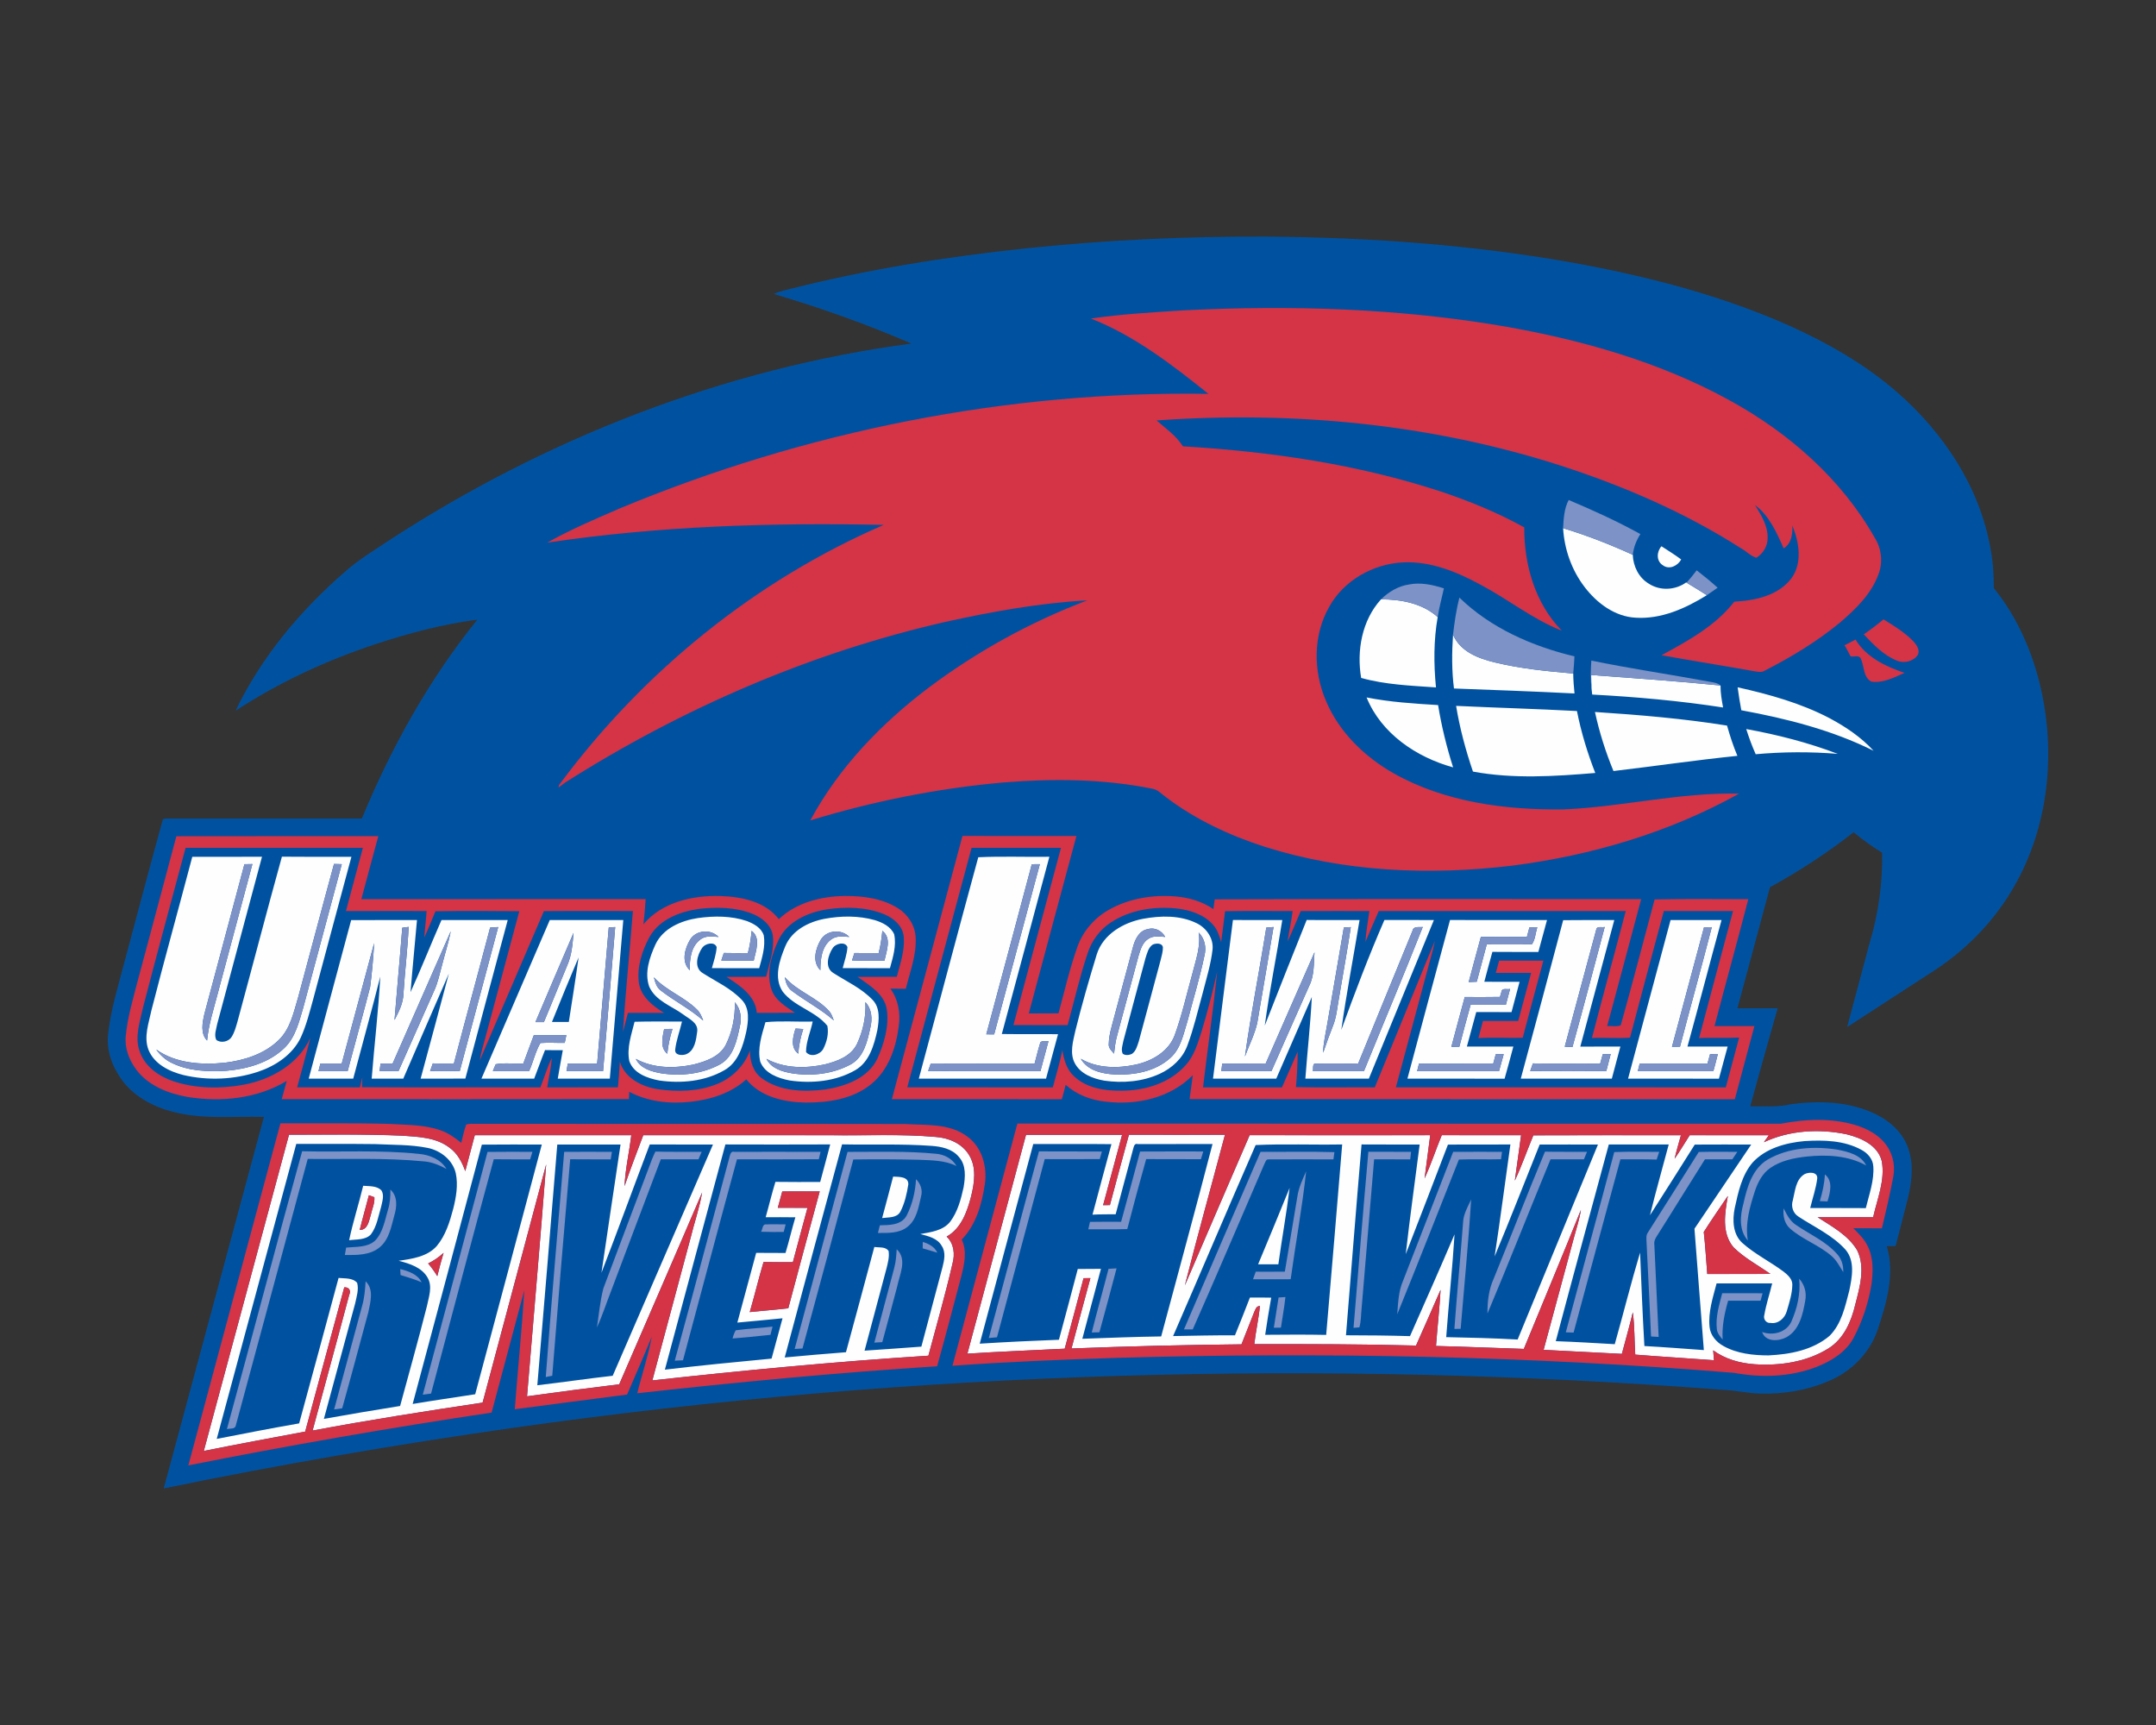 <?xml version="1.0" encoding="UTF-8"?>
<!DOCTYPE svg PUBLIC "-//W3C//DTD SVG 1.1//EN" "http://www.w3.org/Graphics/SVG/1.1/DTD/svg11.dtd">
<!-- Creator: CorelDRAW -->
<svg xmlns="http://www.w3.org/2000/svg" xml:space="preserve" width="2000px" height="1600px" version="1.1" style="shape-rendering:geometricPrecision; text-rendering:geometricPrecision; image-rendering:optimizeQuality; fill-rule:evenodd; clip-rule:evenodd"
viewBox="0 0 2000 1600"
 xmlns:xlink="http://www.w3.org/1999/xlink">
 <rect x="0" y="0" width="2000" height="1600" fill="#333333" stroke="none"/>
 <defs>
  <style type="text/css">
   <![CDATA[
    .fil0 {fill:#0052A0}
    .fil2 {fill:#7D92C6;fill-rule:nonzero}
    .fil3 {fill:#D53346;fill-rule:nonzero}
    .fil1 {fill:#FEFEFE;fill-rule:nonzero}
   ]]>
  </style>
 </defs>
 <g id="Capa_x0020_1">
  <g id="UMass_x0020_Lowell_x0020_River_x0020_Hawks.cdr">
   <path class="fil0" d="M1759.35 363.37c43.47,37.66 77.28,88.56 87.2,145.87 2.26,11.96 3.02,24.12 3,36.27 21.46,26.41 35.43,58.31 43.22,91.28 14.47,61.82 7.63,129.56 -24.16,185.06 -17.73,31.29 -43.29,57.91 -73.28,77.67 -27.24,17.75 -54.55,35.42 -81.83,53.1 6.78,-25.67 13.72,-51.3 20.56,-76.96 8.32,-27.42 12.4,-56.05 11.94,-84.69 -9.26,-5.72 -18.13,-12.07 -26.49,-19.04 -24.4,19.11 -50.44,36.08 -77.59,51 -10.15,37.42 -20.02,74.89 -30.19,112.29 12.42,0 24.84,0.02 37.29,-0.02 -8.48,30.33 -17.23,60.59 -25.39,91.01 12.55,-0.19 25.27,0.98 37.62,-2.02 26.54,-3.48 54.98,-2.62 79.36,9.56 13.68,6.74 25.78,18.23 30.16,33.19 4.54,14.49 2.55,30.04 -0.91,44.55 -3.71,14.79 -7.68,29.54 -11.4,44.33 -2.76,-0.02 -5.5,-0.04 -8.2,-0.04 7.84,25.99 -0.3,53.09 -8.53,77.91 -7.58,21.93 -25.27,39.36 -46.69,47.85 -19.5,8.22 -40.87,11.55 -61.95,11.05 -11.31,-0.19 -22.33,-2.95 -33.6,-3.39 -374.07,-28.71 -751.33,-17.68 -1122.85,35.07 -108.79,15.44 -217.09,34.16 -324.73,56.28 31.03,-114.86 61.87,-229.74 92.92,-344.58 -29.61,-0.75 -60.03,2.88 -88.8,-5.96 -18.72,-5.54 -36.71,-16.58 -46.6,-33.87 -6.91,-11.06 -10.68,-24.26 -9.06,-37.34 2.37,-22.55 9.39,-44.27 15,-66.16 11.97,-44.29 23.52,-88.71 35.78,-132.91 0.72,-0.13 2.16,-0.39 2.88,-0.52 60.55,-0.03 121.12,-0.02 181.67,0 27.24,-65.91 62.29,-128.92 107.14,-184.52 -32.26,4.3 -63.87,12.65 -94.73,22.84 -45.52,15.08 -89.4,35.42 -129.58,61.7 23.86,-49.73 59.96,-92.88 101.45,-128.87 11.96,-10.76 25.82,-19.05 39.14,-27.99 146.19,-95.51 312.96,-160.77 486.38,-183.7 -41.55,-17.96 -84.28,-33.16 -127.68,-46.01 3.86,-1.82 7.99,-2.96 12.15,-3.91 73.27,-18.74 148.14,-30.69 223.31,-38.55 73.57,-7.62 147.59,-11.05 221.55,-10.73 97.23,0.76 194.64,7.78 290.35,25.33 66.72,12.44 132.97,29.76 195.1,57.48 35.43,16.01 69.61,35.53 99.07,61.09z"/>
   <path class="fil1" d="M336.9 1099.85c5.64,0.5 12.38,-0.13 16.82,4.12 2.98,4.5 0.91,10.32 -0.12,15.18 -2.64,8.77 -3.95,18.34 -9.57,25.85 -5.16,5.33 -13.41,4.4 -20.15,5.35 3.54,-17.03 8.96,-33.59 13.02,-50.5zm859.39 2.05c-2.89,23.67 -7.19,47.16 -10.43,70.78 -6.28,0.07 -12.52,0.07 -18.78,0 9.88,-23.55 19.58,-47.14 29.21,-70.78zm-367.78 -10.56c5.16,0.3 14.4,-0.3 14.08,7.26 -1.39,8.65 -3.31,17.55 -7.43,25.37 -3.33,5.94 -11.12,4.99 -16.85,5.83 3.39,-12.83 6.94,-25.61 10.2,-38.46zm791.37 -415.12c28.89,5.23 57.48,12.55 84.94,23.02 -25.35,-2.09 -50.83,-1.94 -76.16,0.33 -3.39,-7.59 -6.28,-15.42 -8.78,-23.35zm-140.32 -15.83c40.98,2.68 81.95,6.11 122.52,12.62 2.7,9.52 5.74,18.95 9.61,28.07 -38.42,3.91 -76.63,9.58 -114.96,14.08 -7.32,-17.71 -13.13,-36.04 -17.17,-54.77zm-128.81 -5.67c37.36,1.79 74.74,2.76 112.1,4.79 3.88,19.61 9.71,38.82 16.99,57.44 -37.68,3.13 -76.05,5.66 -113.46,-1.28 -6.75,-19.88 -12.26,-40.22 -15.63,-60.95zm-83.05 -7.82c21.85,4.36 44.14,5.72 66.34,7.08 3.17,19.57 7.92,38.87 13.93,57.78 -33.97,-9.34 -66.64,-31.31 -80.27,-64.86zm344.21 -9.4c29.23,6.5 58.41,14.64 85.06,28.53 15.04,8.01 29.47,17.69 41.02,30.32 -38.5,-19.2 -80.54,-29.82 -122.67,-37.57 -1.34,-7.05 -2.44,-14.17 -3.41,-21.28zm-135.89 -11.42c40.01,3 80.07,5.72 120.01,9.74 -0.06,6.87 1.15,13.63 2.36,20.38 -40.21,-6.19 -80.8,-9.84 -121.4,-11.98 -0.15,-1.36 -0.45,-4.08 -0.59,-5.44 -0.27,-4.23 -0.32,-8.47 -0.38,-12.7zm-128.12 -37.46c6.63,15.83 23.63,22.2 39.11,25.87 23.73,5.76 48.11,8.1 72.38,10.23 0.07,6.18 0.58,12.35 1.19,18.49 -37.25,-1.93 -74.54,-3.2 -111.81,-4.62 -2.12,-16.55 -1.99,-33.33 -0.87,-49.97zm-85.23 40.18c-4.32,-25.31 0.73,-53.49 18.42,-72.9 18.51,0.02 38.41,3.63 52.58,16.46 -3.8,21.5 -3.71,43.55 -1.6,65.23 -23.25,-1.64 -46.85,-2.48 -69.4,-8.79zm279.86 -104.51c-6.24,-3.89 -5.84,-12.55 -1.28,-17.62 6.15,4.01 12.42,7.84 18.31,12.26 -3.22,5.86 -11.03,9.85 -17.03,5.36zm-92.53 -34.4c22.09,6.7 43.62,15.14 64.63,24.7 0.39,10.59 5.5,21.15 14.75,26.71 10.45,6.91 24.72,6.2 34.78,-1.1l0.37 0.22c6.31,3.78 12.59,7.67 18.81,11.64 -19.69,12.2 -42.22,22.37 -65.9,20.88 -19.38,-0.95 -36.11,-13.52 -47.51,-28.48 -11.97,-15.62 -18.77,-34.94 -19.93,-54.57zm-1309.43 446.86c12.16,-47.46 25.31,-94.67 37.81,-142.04 21.55,-0.05 43.11,0 64.66,-0.03 -13.85,51.7 -27.75,103.38 -41.55,155.11 -0.82,4.73 -3.09,10.07 -0.87,14.69 4.13,3.34 11.43,1.85 14.23,-2.7 2.75,-4.21 3.96,-9.18 5.38,-13.95 13.87,-51.05 27.17,-102.27 41.29,-153.25 21.49,0.24 42.99,0.04 64.48,0.11 -11.9,43.85 -23.56,87.79 -35.35,131.67 -3.41,12.2 -6.41,24.62 -11.73,36.15 -7.62,15.77 -23.19,26.07 -39.4,31.53 -22.22,7.41 -46.58,8.42 -69.4,3.09 -13.13,-3.29 -27.17,-10.22 -32.44,-23.54 -4.51,-12.09 0.41,-24.88 2.89,-36.84zm86.18 -135.18l0 0c-12.3,46.3 -24.83,92.53 -37.12,138.83 -1.85,8.12 -3.91,18.03 2.47,24.77 1.36,-14.53 5.91,-28.4 9.56,-42.43 10.82,-40.43 21.7,-80.87 32.48,-121.3 -1.84,0.03 -5.53,0.09 -7.39,0.13zm49.8 123.58l0 0c-4.17,13.8 -7.19,29.09 -17.99,39.52 -13.32,13.07 -32.04,18.85 -50.16,21.08 -21.64,2.09 -45.15,0.65 -63.48,-12.27 3.71,5.08 8.39,9.52 14.12,12.25 15.65,7.83 33.73,8.44 50.89,7.45 19.46,-1.67 39.78,-7.37 54.09,-21.34 10.13,-9.89 13.39,-24.14 17.3,-37.23 12.01,-44.33 23.76,-88.73 35.74,-133.08 -1.81,-0.04 -5.4,-0.15 -7.21,-0.19 -11.3,41.2 -22.12,82.55 -33.3,123.81zm630.95 -130.03c21.91,-1.04 43.98,-0.13 65.95,-0.44 -14.69,54.81 -29.25,109.64 -44.12,164.4 17.38,0.26 34.76,0 52.15,0.15 -3.8,13.73 -7.35,27.53 -11.14,41.26 -39.33,-0.02 -78.67,-0.02 -118.01,0 18.41,-68.45 36.51,-136.99 55.17,-205.37zm49.64 6.47l0 0c-13.9,52.63 -28.14,105.17 -42.21,157.77 1.81,0.02 5.46,0.06 7.29,0.06 14.24,-52.6 28.18,-105.29 42.39,-157.89 -2.5,0 -4.99,0.02 -7.47,0.06zm7.54 166.67l0 0c-1.92,6 -3.22,12.17 -4.93,18.22 -32.09,-0.06 -64.19,0.11 -96.28,-0.08 -0.84,2.3 -1.66,4.6 -2.47,6.93 34.71,0.41 69.43,0.04 104.15,0.19 2.55,-9.26 5.03,-18.55 7.49,-27.85 -2.52,0.77 -7.53,-1.39 -7.96,2.59zm-356.73 -92.08c7.04,-15.18 23.9,-22.28 39.52,-24.66 15.05,-2.1 30.85,-2.12 45.36,2.77 6.44,2.48 13.59,6.36 15.7,13.43 1.67,10.29 -1.59,20.49 -4.27,30.31 -14.62,-0.06 -29.24,0 -43.88,-0.04 1.71,-6.44 4.06,-12.83 4.43,-19.56 -2.03,-5.4 -10.48,-3.35 -13.28,0.49 -4.74,6.67 -8.19,18.6 0.43,23.71 12.41,7.88 26.25,14.13 36.42,25.05 7.33,7.9 5.83,19.67 3.87,29.37 -3.05,13.34 -7.51,28.48 -20.32,35.63 -18.09,10.41 -40.03,12.41 -60.38,9.52 -10.88,-2.07 -23.83,-6.54 -27.77,-18.01 -2.52,-12.37 1.97,-24.61 4.89,-36.47 14.64,-0.47 29.32,-0.11 43.98,-0.21 -2.01,8.78 -5.33,17.29 -6.33,26.27 -0.36,5.23 6.57,5.38 10.13,4.08 8.12,-3.3 9.29,-13.38 10.3,-20.94 1.21,-8.2 -7.53,-11.86 -12.89,-15.94 -10.93,-7.99 -25.85,-12.65 -31.64,-25.93 -4.53,-12.96 0.35,-26.93 5.73,-38.87zm32.33 -4.77l0 0c-5.12,8.35 -8.47,20.88 -0.39,28.54 -0.22,-10.1 1.01,-22.06 9.82,-28.54 4.8,-3.82 11.17,-2.79 16.84,-2.36 -7.06,-7.51 -20.77,-6.5 -26.27,2.36zm56.98 -8.01l0 0c-0.71,6.95 -1.66,13.88 -3.52,20.62 -7.41,0.02 -14.84,0.04 -22.26,-0.13 -0.8,2.33 -1.6,4.66 -2.38,7 10.04,0.28 20.06,0.08 30.1,0.17 1.82,-8.98 6.92,-20.84 -1.94,-27.66zm-90.67 43.08l0 0c1.18,4.6 2.48,9.61 6.67,12.46 12.65,9.73 27.04,17.01 39.06,27.64 -1.4,-3.76 -2.95,-7.61 -5.96,-10.39 -11.89,-11.72 -28.39,-17.38 -39.77,-29.71zm75.06 23.15l0 0c0.39,13.62 -2.35,27.46 -8.47,39.66 -5.87,11.02 -18.67,15.25 -30.01,18.14 -17.67,3.67 -37.16,3.61 -53.34,-5.29 4.26,9 14.66,11.84 23.65,13.41 18.48,2.81 38.24,0.59 54.76,-8.51 12.22,-7.02 15.29,-22.11 18.03,-34.81 1.94,-7.84 0.89,-16.41 -4.62,-22.6zm-65.56 24.79l0 0c-1.45,7.62 -4.13,17.21 2.93,22.95 0.72,-7.84 2.51,-15.51 4.78,-23.04 -2.57,0.02 -5.14,0.06 -7.71,0.09zm148.58 -102.15c15.45,-2.91 31.75,-3.08 46.95,1.21 7.06,2.19 14.7,5.94 17.84,13.07 2.27,10.6 -1.13,21.31 -3.93,31.5 -14.6,-0.12 -29.2,0 -43.8,-0.08 1.58,-6.48 4,-12.85 4.39,-19.56 -2.18,-5.4 -10.58,-3.29 -13.41,0.58 -4.54,6.65 -8.06,18.42 0.39,23.54 12.39,7.92 26.21,14.16 36.45,24.98 7.08,7.47 5.94,18.64 4.32,27.96 -3.05,13.89 -7.39,29.72 -20.67,37.25 -18.16,10.39 -40.16,12.4 -60.57,9.46 -10.67,-2.05 -23.08,-6.41 -27.38,-17.4 -2.83,-12.33 1.4,-24.9 4.82,-36.67 14.38,-1.45 29.25,-0.19 43.81,-0.6 -1.88,9.45 -6.2,18.54 -6.16,28.26 4.15,5.31 13.11,2.46 15.98,-2.94 3.33,-6.47 5.19,-14.14 3.8,-21.35 -11.09,-13.8 -30.6,-17.67 -41.46,-31.74 -8.5,-12.81 -2.97,-29.01 2.38,-41.96 6.03,-14.69 21.38,-22.65 36.25,-25.51zm-3.08 19.03l0 0c-5.06,8.38 -8.51,20.81 -0.58,28.61 0.04,-10.04 1.14,-21.9 9.86,-28.41 4.84,-3.85 11.23,-2.92 16.95,-2.47 -7.06,-7.45 -20.66,-6.47 -26.23,2.27zm56.92 -7.92l0 0c-0.69,6.95 -1.64,13.86 -3.44,20.62 -7.49,0.02 -14.98,0.02 -22.47,-0.04 -0.74,2.28 -1.49,4.55 -2.23,6.84 10.02,0.47 20.04,0.13 30.08,0.26 1.9,-8.98 6.93,-20.86 -1.94,-27.68zm-90.5 42.94l0 0c0.89,5.06 2.66,10.3 7.23,13.22 12.5,9.31 26.46,16.58 38.24,26.93 -1.16,-2.94 -2.11,-6.07 -4.2,-8.49 -11.71,-13.13 -29.72,-18.35 -41.27,-31.66zm74.76 23.2l0 0c0.73,13.3 -2.14,26.71 -7.78,38.74 -5.5,11.46 -18.39,16.13 -29.91,19.02 -17.9,3.87 -37.67,3.8 -54.11,-5.18 4.54,9.02 14.9,12 24.1,13.49 18.31,2.75 37.85,0.5 54.26,-8.42 12.01,-6.76 15.29,-21.35 18,-33.77 2.05,-8.23 1.5,-17.45 -4.56,-23.88zm-62.13 47.81l0 0c0.26,-7.84 2.12,-15.44 4.47,-22.89 -1.79,-0.09 -5.35,-0.3 -7.12,-0.41 -2.49,7.53 -4.99,17.87 2.65,23.3zm319.74 -125.12c16.33,-3.02 34.2,-3.41 49.47,3.98 9.18,4.34 16.03,14.07 14.97,24.5 -1.56,13.65 -5.68,26.84 -9.07,40.12 -4.56,16.4 -8.34,33.09 -14.34,49.09 -4.39,11.79 -14.27,20.88 -25.55,26.06 -16.02,7.38 -34.29,8.83 -51.61,6.35 -10.53,-1.88 -22.04,-6.28 -27.29,-16.28 -4.84,-9.37 -1.53,-20.13 0.56,-29.8 5.92,-23.88 12.72,-47.55 19.91,-71.09 5.92,-18.63 24.68,-29.48 42.95,-32.93zm-9.54 26.82l0 0c-5.79,21.2 -11.36,42.43 -17.09,63.64 -2.13,8.38 -5.03,16.73 -5.2,25.46 -0.54,3.9 2.68,6.48 4.92,9.17 0.61,-5.74 1.3,-11.48 2.88,-17.03 6.67,-24.58 13.15,-49.22 19.84,-73.81 1.82,-5.92 3.78,-12.78 9.61,-15.98 4.54,-2.85 10.06,-1.75 15.09,-1.47 -3.17,-5.68 -9.52,-9.16 -16.02,-7.23 -8.42,1.38 -12.15,9.91 -14.03,17.25zm61.09 -14.06l0 0c2.07,13.07 -2.75,25.68 -5.84,38.16 -5.31,18.98 -9.58,38.29 -16.32,56.84 -5.55,15.22 -20.95,24.16 -36.08,27.46 -16.93,3.65 -35.76,3.61 -51.09,-5.4 6.13,10.76 19.3,13.82 30.77,14.51 18.26,0.93 38.17,-2.54 52.15,-15.16 9.89,-8.66 12.24,-22.21 16.02,-34.14 5.31,-20.32 11.49,-40.44 15.78,-61 1.92,-7.6 0.26,-15.69 -5.39,-21.27zm-42.52 11.1l0 0c-4.28,2.83 -5.34,8.32 -6.87,12.91 -6.8,25.46 -13.71,50.92 -20.43,76.41 -0.67,3.9 -2.44,8.09 -0.64,11.94 2.33,1.85 5.95,1.36 8.52,0.21 3.95,-2.7 5.03,-7.69 6.48,-11.96 6.83,-25.01 13.41,-50.08 20.19,-75.11 0.95,-3.9 2.16,-7.81 2.1,-11.85 -0.8,-4.21 -6.33,-3.8 -9.35,-2.55zm-743.65 -22.65c20.34,-0.08 40.7,-0.02 61.05,-0.04 -1.9,22.3 -4.22,44.57 -5.98,66.89 10.01,-22.11 18.96,-44.67 28.71,-66.89 20.48,0.04 40.95,-0.04 61.44,0.02 -13.04,49.02 -26.35,97.97 -39.3,147.01 -13.82,0.13 -27.64,0.04 -41.48,0.06 8.81,-32.47 17.51,-64.95 26.19,-97.45 -14.23,32.43 -28.16,64.98 -42.3,97.45 -9.78,0 -19.54,0 -29.3,0.02 2.46,-31.56 6.28,-63.03 7.96,-94.62 -7.96,31.64 -16.77,63.06 -25.09,94.6 -13.77,0 -27.51,0.02 -41.28,0 13.04,-49.04 26.27,-98.05 39.38,-147.05zm47.4 7.08l0 0c-2.2,28.55 -4.94,57.05 -7.19,85.6 3.95,-7.67 8.12,-15.63 8.29,-24.46 1.32,-20.65 3.84,-41.23 4.82,-61.91 -1.49,0.19 -4.45,0.58 -5.92,0.77zm81.5 -0.15l0 0c-11.04,42.05 -22.59,83.98 -33.61,126.05 -6.52,0.13 -13.02,0.12 -19.54,-0.05 -0.86,2.35 -1.7,4.71 -2.53,7.09 9.18,0.1 18.36,0.17 27.54,-0.09 11.72,-44.53 23.88,-88.95 35.65,-133.49 -2.51,0.15 -5.01,0.32 -7.51,0.49zm-36.48 3.35l0 0c-18.05,40.88 -35.93,81.86 -53.96,122.74 -3.74,0.02 -7.47,0.02 -11.19,0.04 -0.3,2.33 -0.6,4.67 -0.9,7.04 5.85,0 11.68,0 17.53,-0.02 11.1,-24.9 22.03,-49.88 33.17,-74.78 3.3,-7.24 4.94,-15.07 7,-22.7 2.7,-10.81 6.21,-21.4 8.35,-32.32zm-101.18 122.76l0 0c-6.59,0.04 -13.18,0.04 -19.78,-0.04 -0.59,2.37 -1.19,4.73 -1.78,7.12 9.01,-0.06 18.04,0 27.06,-0.08 6.85,-26.02 14.19,-51.92 20.86,-78 1.75,-13.48 2.96,-27.08 3.71,-40.66 -10.1,37.2 -19.99,74.47 -30.07,111.66zm193 -133.08c22.72,0 45.45,0.02 68.19,0 -4.19,49.02 -8.33,98.05 -12.5,147.09 -16.09,0.02 -32.18,0.02 -48.28,0 1.46,-8.83 3.11,-17.62 4.68,-26.41 -5.5,0.03 -11.01,0.03 -16.5,-0.08 -3.54,8.77 -6.65,17.71 -10.08,26.52 -16.3,-0.07 -32.59,0.02 -48.89,-0.05 21.16,-49.01 42.19,-98.06 63.38,-147.07zm54.7 6.89l0 0c-3.65,42.08 -7.06,84.17 -10.76,126.23 -9.09,-0.02 -18.16,-0.06 -27.23,0.02 -0.41,2.31 -0.8,4.65 -1.21,6.98 11.3,0 22.63,0 33.93,0 3.71,-44.55 7.69,-89.08 11.25,-133.64 -1.49,0.1 -4.49,0.32 -5.98,0.41zm-68 87.75l0 0c2.59,0.02 5.2,0.04 7.81,0.05 7.45,-17.62 14.45,-35.42 21.86,-53.06 4.06,-9.37 4.81,-19.71 5.68,-29.76 -11.8,27.58 -23.71,55.13 -35.35,82.77zm15.31 -0.11l0 0c5.22,0 10.43,0 15.65,0 3.11,-19.93 6.29,-39.86 9.05,-59.85 -8.44,19.86 -16.63,39.82 -24.7,59.85zm-16.8 12.25l0 0c-3.18,8.77 -6.52,17.51 -9.76,26.26 -8.51,0.51 -17.17,-0.84 -25.55,0.67 -1.04,2.07 -1.85,4.23 -2.7,6.39 11.19,0.06 22.4,0 33.62,0.06 3.83,-8.53 5.81,-18.07 10.46,-26.11 7.51,-0.56 15.07,0 22.6,-0.12 0.5,-2.4 0.98,-4.8 1.49,-7.19 -10.04,-0.05 -20.1,-0.09 -30.16,0.04zm648.52 -106.83c15.25,0.11 30.51,0.05 45.78,0.03 -5.16,32.67 -11.85,65.14 -16.26,97.92 12.87,-32.71 25.72,-65.41 38.89,-97.99 16.33,0.24 32.69,0.02 49.04,0.11 -5.61,33.95 -12.11,67.8 -16.93,101.86 12.5,-34.29 25.39,-68.46 39.99,-101.92 15.29,0.08 30.6,0.04 45.91,0.02 -20.15,49.03 -40.21,98.07 -60.33,147.09 -19.63,0.05 -39.26,0 -58.91,0.04 1.86,-25.24 4.69,-50.44 6,-75.72 -10.9,25.26 -22.11,50.4 -32.99,75.68 -19.56,0.07 -39.11,-0.02 -58.67,0.04 6.2,-49.05 12.22,-98.12 18.48,-147.16zm30.94 7.04l0 0c-6.3,39.91 -14.27,79.58 -19.8,119.57 3.78,-10.35 8.94,-20.28 11.4,-31.07 4.97,-29.68 10.26,-59.34 15.14,-89.04 -1.68,0.13 -5.05,0.41 -6.74,0.54zm71.94 -0.1l0 0c-5.04,29.92 -10.31,59.77 -15.42,89.67 -1.43,8.82 -3.65,17.56 -3.78,26.54 2.89,-8.46 5.87,-16.88 9.18,-25.17 3.3,-8.27 3.92,-17.22 5.55,-25.88 3.6,-21.85 7.7,-43.63 10.92,-65.53 -2.16,0.13 -4.32,0.24 -6.45,0.37zm63.7 3.08l0 0c-16.78,41.03 -33.69,81.99 -50.38,123.05 -13.58,0.32 -27.15,-0.26 -40.71,0.23 -1.75,1.67 -0.8,4.64 -1.33,6.87 15.8,0.02 31.57,0 47.37,0 18.14,-44.59 36.91,-88.94 54.57,-133.71 -3.31,0.47 -8.68,-1.08 -9.52,3.56zm-136.19 123.05l0 0c-13.44,0.19 -26.89,0 -40.34,0.12 -0.18,1.73 -0.59,5.23 -0.78,6.96 15.48,0.04 30.95,0.02 46.45,0.02 11.75,-26.34 23.25,-52.8 35.05,-79.1 4.79,-9.61 4.16,-20.68 4.88,-31.11 -14.99,34.42 -30.3,68.69 -45.26,103.11zm171 -133.07c29.97,0.15 59.96,0 89.95,0.07 -2.74,9.84 -5.31,19.72 -8.03,29.58 -14.23,-0.08 -28.42,0.07 -42.64,-0.1 -2.58,9.23 -5.02,18.48 -7.48,27.74 10.89,0.02 21.79,-0.04 32.7,0.04 -2.42,9.38 -5.03,18.69 -7.45,28.08 -10.91,0.04 -21.83,0.06 -32.74,-0.02 -3,10.64 -5.7,21.35 -8.68,32 14.36,0.02 28.72,0 43.1,0 -2.72,9.95 -5.23,19.93 -8.12,29.82 -30.04,-0.15 -60.09,-0.02 -90.13,-0.07 13.19,-49.04 26.19,-98.14 39.52,-147.14zm73.65 6.81l0 0c-0.8,2.95 -1.57,5.89 -2.35,8.85 -14.23,-0.02 -28.46,0 -42.69,-0.02 -3.89,13.93 -7.49,27.94 -11.3,41.91 2.47,-0.11 4.97,-0.21 7.48,-0.3 3.02,-11.57 6.11,-23.11 9.26,-34.62 13.97,-0.13 27.96,0.28 41.91,-0.13 3.13,-4.38 3.31,-10.53 4.97,-15.71 -2.44,0 -4.88,0 -7.28,0.02zm-25.93 59.74l0 0c-0.35,1.19 -1.06,3.59 -1.43,4.78 -10.88,0.24 -21.76,0.08 -32.62,0.08 -4.24,15.38 -8.32,30.8 -12.44,46.21 1.85,-0.02 5.55,-0.08 7.4,-0.1 3.43,-13 6.83,-26.02 10.48,-38.94 10.9,0.03 21.79,0.11 32.71,-0.02 1.28,-4.88 2.59,-9.74 3.89,-14.62 -2.51,0.74 -7.58,-1.33 -7.99,2.61zm-5.27 57.88l0 0c-0.82,2.89 -1.58,5.78 -2.35,8.66 -22.96,0.15 -45.93,0 -68.87,0.08 -0.6,2.33 -1.18,4.67 -1.75,7.02 25.33,0 50.64,-0.04 75.95,0.02 1.53,-5.24 2.96,-10.49 4.36,-15.74 -2.46,-0.02 -4.92,-0.04 -7.34,-0.04zm62.51 -124.27c15.79,-0.22 31.6,-0.07 47.4,-0.09 -10.56,39.1 -20.94,78.25 -31.51,117.34 12.38,-0.02 24.79,-0.02 37.17,-0.02 -2.66,9.91 -5.36,19.8 -7.93,29.73 -28.17,0.07 -56.31,0 -84.47,0.04 13.19,-48.99 26.43,-97.96 39.34,-147zm30.67 8.74l0 0c-9.89,36.15 -19.37,72.43 -29.22,108.6 1.79,0.08 5.36,0.23 7.15,0.3 10.27,-37.04 20.04,-74.22 29.93,-111.36 -2.42,0.8 -7.24,-1.21 -7.86,2.46zm6.07 115.59l0 0c-0.81,2.89 -1.62,5.81 -2.42,8.71 -20.8,-0.2 -41.59,0.14 -62.39,-0.18 -0.86,2.35 -1.7,4.71 -2.52,7.08 23.53,0.09 47.07,0.2 70.61,-0.06 1.33,-5.25 2.7,-10.5 4.08,-15.74 -2.47,0.06 -4.92,0.11 -7.36,0.19zm62.87 -124.44c15.75,0.02 31.53,0 47.29,0 -10.68,39.08 -20.86,78.28 -31.61,117.34 12.42,0 24.85,0.02 37.27,-0.02 -2.72,9.93 -5.35,19.88 -8.07,29.8 -28.1,-0.07 -56.19,0 -84.3,-0.03 13.12,-49.04 26.29,-98.07 39.42,-147.09zm31.03 6.71l0 0c-9.89,36.93 -19.78,73.88 -29.71,110.82 2.46,-0.04 4.93,-0.06 7.45,-0.1 9.66,-36.98 19.96,-73.83 29.48,-110.85 -1.8,0.03 -5.42,0.09 -7.22,0.13zm5.6 117.71l0 0c-0.82,2.89 -1.6,5.79 -2.38,8.7 -20.97,-0.02 -41.95,0 -62.9,-0.02 -0.6,2.33 -1.15,4.67 -1.71,7.02 23.35,0.02 46.71,-0.02 70.07,0.02 1.48,-5.29 2.86,-10.6 4.17,-15.94 -1.81,0.05 -5.44,0.16 -7.25,0.22zm49.97 81.65c23.79,-11.13 51.35,-12.66 76.85,-7.33 13.34,3.29 28.78,10.15 32.47,24.79 3.31,17.78 -4.21,34.99 -7.98,52.07 -17.17,0.04 -34.34,-0.07 -51.5,0.04 13.3,8.62 28.28,16.61 36.66,30.62 7.78,16.03 2.4,34.21 -1.77,50.45 -3.69,15.73 -10.78,31.97 -25.09,40.76 -20.28,12.57 -45.07,16.13 -68.54,14.51 -13.52,-0.97 -27.06,-4.79 -38.13,-12.86 0.23,3.04 0.45,6.08 0.68,9.15 -24.33,-1.82 -48.69,-3.26 -73,-5.2 -0.8,-13.09 -0.56,-26.22 -2.25,-39.24 -3.09,12.93 -6.78,25.7 -10.17,38.55 -24.21,-1.13 -48.39,-2.58 -72.58,-3.74 9.46,-35.05 18.94,-70.11 28.42,-105.16 2.18,-8.19 4.9,-16.26 6.18,-24.66 -17.36,43.1 -35.29,85.98 -52.97,128.95 -27.17,-0.82 -54.31,-2.09 -81.47,-2.71 1.33,-17.37 3.26,-34.71 4.25,-52.11 -7.63,17.23 -15.01,34.55 -22.78,51.71 -49.99,-1.36 -100,-1.36 -150.01,-1.33 1.33,-11.84 4.06,-23.5 5.2,-35.37 -3.61,0.02 -4.32,3.62 -5.49,6.13 -3.8,9.83 -7.7,19.63 -11.61,29.43 -52.58,0.5 -105.14,1.8 -157.68,3.85 5.89,-21.73 11.55,-43.54 17.53,-65.26 -1.59,0 -4.75,0.02 -6.34,0.04 -5.83,21.81 -11.58,43.64 -17.49,65.41 -30.09,1.51 -60.19,2.7 -90.27,4.62 18.1,-67.67 36.24,-135.33 54.38,-203 29.71,0 59.4,-0.04 89.11,0.04 -5.8,21.75 -11.68,43.51 -17.6,65.24 1.58,-0.02 4.73,-0.07 6.31,-0.09 5.85,-21.75 11.64,-43.53 17.64,-65.24 29.69,0.11 59.39,0.03 89.08,0.03 -12.34,46.59 -25.35,93 -37.19,139.71 20.04,-46.45 39.93,-92.96 60.1,-139.35 55.82,0.09 111.66,0.05 167.5,0.02 -1.69,13.37 -3.5,26.72 -5.23,40.1 6.01,-13.08 10.46,-26.81 15.94,-40.1 24.53,0.05 49.06,0.03 73.59,0.01 -1.81,14.07 -3.99,28.07 -5.81,42.15 6.39,-13.72 11.38,-28.05 17.19,-42.03 45.61,-0.23 91.26,-0.06 136.9,-0.08 -2.05,7.23 -4.18,14.45 -5.87,21.79 4.99,-7.07 9.33,-14.58 14.04,-21.83 24.44,0.02 48.87,-0.01 73.33,0.04 -1.53,2.14 -3.05,4.3 -4.53,6.48zm-10.5 18.83l0 0c-10.1,11.87 -13.35,27.62 -16.6,42.43 -2.19,10.88 -1.78,23.99 6.95,32.04 11.66,10.43 25.87,17.39 38.39,26.71 3.82,3.03 8.17,6.78 8.12,12.12 -0.13,8.44 -2.81,16.6 -5.16,24.62 -1.84,6.54 -7.99,12.05 -15.12,10.83 -4.06,0.46 -6.9,-3.71 -5.69,-7.4 1.7,-9.91 4.94,-19.48 7.29,-29.26 -17.19,0.04 -34.4,0 -51.59,0.04 -3.43,13.15 -7.9,26.54 -6.52,40.3 0.74,7.77 6.27,14.18 12.94,17.79 12.63,7.04 27.49,8.64 41.72,8.66 19.86,-0.91 41.03,-4.9 56.62,-18.08 11.14,-11.05 14.47,-27.2 18.31,-41.84 2.61,-12.4 5.55,-27.47 -3.39,-38.07 -12.05,-13.46 -28.89,-20.97 -43.73,-30.75 -5.1,-3.18 -7.08,-9.55 -5.2,-15.16 2.11,-8.45 2.56,-19.2 10.82,-24.19 3.88,-2.03 12.05,-2.37 11.83,3.8 -1.12,9.4 -4.34,18.4 -6.54,27.6 17.2,0.09 34.39,-0.08 51.58,0.09 3.09,-12.75 7.89,-25.51 6.94,-38.83 -0.42,-6.76 -5.27,-12.24 -11.06,-15.26 -16.03,-8.77 -35.01,-9.21 -52.82,-8.08 -17.4,1.6 -35.87,6.63 -48.09,19.89zm-716.95 168.02l0 0c24.48,-1.56 48.97,-2.72 73.48,-3.65 5.89,-21.86 11.77,-43.73 17.49,-65.63 7.15,-0.1 14.3,-0.06 21.47,-0.13 -5.69,21.64 -11.58,43.23 -17.26,64.87 24.38,-0.86 48.76,-1.85 73.14,-2.18 15.91,-59.49 32.2,-118.87 47.63,-178.45 -23.12,0.02 -46.23,-0.06 -69.35,0.02 -3.2,-0.91 -3.65,2.42 -4.28,4.56 -5.33,20.21 -10.93,40.34 -16.22,60.55 -7.17,0.08 -14.33,0 -21.48,0.36 5.7,-21.83 11.74,-43.59 17.57,-65.38 -24.18,-0.28 -48.37,-0.06 -72.53,-0.11 -16.63,61.69 -33.14,123.43 -49.66,185.17zm255.95 -184.24l0 0c-25.81,58.93 -50.9,118.18 -76.57,177.18 19.13,-0.31 38.26,-0.82 57.39,-0.69 4.8,-11.62 9.29,-23.35 13.89,-35.05 6.58,-0.04 13.15,-0.04 19.73,0.11 -2.03,11.46 -3.93,22.93 -5.59,34.46 18.87,-0.17 37.73,-0.3 56.58,0.09 5.14,-58.87 9.95,-117.77 14.85,-176.66 -26.73,0.49 -53.74,-0.65 -80.28,0.56zm98.25 -0.56l0 0c-5.05,58.99 -9.63,117.99 -14.45,177 19.8,0.02 39.6,0.22 59.39,0.8 13.88,-31.42 27.85,-62.81 41.33,-94.41 -1.99,31.81 -5.42,63.53 -7.74,95.34 22.1,0.45 44.19,0.97 66.26,2.22 24.85,-60.29 49.72,-120.56 74.51,-180.87 -18.03,0 -36.06,-0.06 -54.07,0.03 -13.88,34.61 -27.4,69.36 -41.78,103.75 5.31,-34.55 9.71,-69.25 14.64,-103.86 -19.31,0.21 -38.65,-0.09 -57.96,0.17 -12.85,33.92 -26.06,67.72 -39.13,101.54 3.83,-33.93 8.58,-67.77 12.92,-101.65 -17.97,-0.02 -35.94,0.07 -53.92,-0.06zm229.37 0.04l0 0c-16.42,60.81 -33.06,121.55 -49.2,182.43 18.25,0.64 36.48,1.75 54.72,2.8 7.99,-28.28 15.05,-56.79 23.48,-84.93 1.2,28.88 2.31,57.79 4.01,86.64 18.4,1.01 36.76,2.44 55.15,3.76 -2.83,-37.53 -5.94,-75.04 -8.7,-112.57 17.58,-26 35.03,-52.09 52.65,-78.09 -17.45,0.01 -34.92,-0.08 -52.37,0.05 -13.8,21.85 -27.55,43.75 -41.54,65.51 5.35,-21.98 11.61,-43.73 17.38,-65.58 -18.53,0.02 -37.06,0.02 -55.58,-0.02zm88.08 81.15l0 0c1.47,12.96 2.16,25.98 3.24,38.98 19.52,-0.07 39.06,0.08 58.6,-0.07 -11.44,-8.05 -24.06,-14.7 -34.1,-24.55 -11.42,-13.24 -8.2,-32.05 -5.37,-47.81 -7.54,11.1 -15.18,22.13 -22.37,33.45zm-1312.38 -90.22c35.24,0.09 70.52,-0.67 105.74,0.95 14.83,1.06 31.05,1.64 43.3,11.21 7.27,5.23 11.51,13.41 14.46,21.66 2.9,-11.14 5.86,-22.26 8.84,-33.36 48.39,0.02 96.78,0.04 145.17,-0.01 -1.88,15.77 -5.57,31.34 -6.26,47.25 5.37,-15.91 11.51,-31.53 17.38,-47.25 57.96,0.07 115.92,0 173.89,0.03 32.4,0.49 64.9,-1.28 97.24,1.59 12.01,0.78 24.43,5.94 30.92,16.55 7.32,11.57 5.16,26.12 2.03,38.67 -3.67,14.16 -9.13,29.67 -22.67,37.23 6.87,6.54 7.86,16.39 5.4,25.17 -6.59,28.62 -14.77,56.88 -22.33,85.28 -85.53,5.48 -170.87,13.52 -256.06,22.93 11.77,-43.81 23.52,-87.63 35.27,-131.46 3.47,-14.32 8.44,-28.31 10.9,-42.86 -25.42,59.42 -51.28,118.63 -76.92,177.93 -28.54,3.48 -57.03,7.15 -85.49,11.14 5.99,-71.69 12.14,-143.38 17.73,-215.09 -19.58,73.67 -39.24,147.31 -58.97,220.94 -52.69,7.89 -105.34,16.09 -157.7,25.91 11.29,-41.95 22.85,-83.86 33.97,-125.86 1.85,-3.96 -0.13,-7.22 -4.58,-7.02 -12.18,44.57 -24.08,89.24 -36.26,133.83 -31.37,5.88 -62.75,11.67 -94.04,17.95 26.39,-97.74 52.74,-195.53 79.04,-293.31zm-67.05 282.15l0 0c25.44,-4.99 50.91,-9.94 76.46,-14.39 12.37,-44.93 24.36,-89.95 36.56,-134.91 5.79,0.62 13.04,-0.31 17.25,4.57 1.67,6.27 -0.54,12.74 -1.81,18.9 -9.65,35.76 -19.29,71.52 -29.05,107.26 23.54,-4.17 47.08,-8.23 70.7,-11.97 8.34,-30.86 17.04,-61.65 24.88,-92.64 1.71,-8.5 5.31,-17.9 0.76,-26.14 -5.4,-9.79 -16.85,-13.26 -26.95,-15.9 12.45,-1.79 26.45,-3.71 35.28,-13.65 8.29,-9.88 12.11,-22.58 15.37,-34.83 2.64,-10.6 4.56,-21.78 2.32,-32.63 -2.81,-12.28 -14.04,-21.14 -26.05,-23.57 -16.1,-3.24 -32.62,-2.72 -48.93,-3.55 -24.33,-0.32 -48.67,-0.06 -73.01,-0.17 -24.66,91.19 -49.17,182.42 -73.78,273.62zm245.93 -272.95l0 0c-21.27,80.22 -42.71,160.38 -64.18,240.55 19.29,-3.26 38.68,-6 58.02,-9.02 20.61,-77.2 41.29,-154.38 61.78,-231.61 -18.54,0 -37.07,-0.13 -55.62,0.08zm69.98 -0.11l0 0c-6.08,74.44 -12.22,148.87 -18.52,223.3 23.34,-2.72 46.59,-6.2 69.92,-8.79 31.13,-71.45 61.88,-143.05 93.02,-214.48 -19.56,-0.09 -39.12,0.06 -58.65,-0.07 -15.03,39.63 -29.54,79.46 -44.78,119 5.89,-39.64 11.7,-79.31 17.69,-118.94 -19.55,-0.02 -39.11,0.01 -58.68,-0.02zm155.93 -0.06l0 0c-18.83,69.6 -37.36,139.28 -56.12,208.9 32.93,-3.93 65.95,-7.11 98.97,-10.26 3.41,-12.46 6.78,-24.94 10.17,-37.4 -13.97,1.45 -27.95,2.65 -41.92,3.99 5.85,-21.55 11.64,-43.12 17.47,-64.67 9.07,0.09 18.14,0 27.21,0.11 3.32,-10.97 5.87,-22.13 9.15,-33.1 -9.19,-0.18 -18.37,-0.07 -27.55,-0.07 3.11,-10.91 5.68,-21.96 9.05,-32.8 13.84,0.24 27.68,0.08 41.52,0.11 3.11,-11.6 6.27,-23.19 9.29,-34.83 -32.41,0.15 -64.83,0.11 -97.24,0.02zm55.05 197.58l0 0c18.93,-1.84 37.87,-3.33 56.81,-4.86 8.87,-32.52 17.6,-65.08 26.32,-97.64 4.34,0.71 10.52,-0.5 13.24,3.8 0.84,5.57 -0.72,11.16 -2.07,16.54 -6.81,25.28 -13.41,50.59 -20.24,75.85 17.56,-1.23 35.13,-2.37 52.69,-3.73 6.48,-24.64 13.06,-49.26 19.65,-73.87 1.6,-6.33 3.2,-13.63 -0.69,-19.48 -3.97,-7.26 -12.59,-9.13 -19.93,-11.08 9.82,-1.79 21.2,-3.11 27.81,-11.57 6.87,-9.2 9.87,-20.62 12.31,-31.66 1.66,-9.44 2.59,-20.64 -4.34,-28.33 -6.24,-7.58 -16.45,-9.63 -25.72,-10.26 -27.51,-1.98 -55.09,-0.82 -82.64,-1.36 -17.92,65.84 -35.54,131.75 -53.2,197.65zm-2.29 -153.98l0 0c-1.32,5.05 -2.7,10.1 -4.13,15.15 9.16,0.09 18.34,0.01 27.53,0.05 -4.62,16.76 -9.04,33.58 -13.56,50.38 -9.07,-0.03 -18.14,0.08 -27.21,-0.13 -4.57,15.41 -8.31,31.01 -12.78,46.44 11.9,-1.29 23.84,-2.09 35.74,-3.51 9.67,-36.15 19.35,-72.32 29.17,-108.43 -11.59,0.02 -23.17,-0.06 -34.76,0.05zm-328.49 66.78l0 0c3.15,3.68 5.94,7.65 8.49,11.79 1.77,-7.25 3.69,-14.44 5.83,-21.59 -4.3,3.91 -9.05,7.3 -14.32,9.8zm-63.48 -31.05l0 0c7.69,-0.1 8.52,-8.53 10.3,-14.14 1.16,-5.38 3.75,-10.69 3.3,-16.24 -1.27,-0.47 -3.8,-1.4 -5.08,-1.86 -2.76,10.76 -5.87,21.43 -8.52,32.24z"/>
   <path class="fil2" d="M682.49 1233.9c11.32,-1.55 22.8,-2.03 34.16,-3.43 -0.65,2.53 -1.29,5.09 -1.92,7.64 -11.7,1.36 -23.43,2.38 -35.16,3.39 0.63,-2.72 1.6,-5.26 2.92,-7.6zm767.51 -744.01c0.52,-8.87 0.92,-18.09 5.18,-26.11 22.63,9.52 45,19.72 66.51,31.59 -3.7,5.84 -6.29,12.31 -7.06,19.22 -21.01,-9.56 -42.54,-18 -64.63,-24.7zm123.92 39.11c6.67,5.14 13.2,10.47 19.44,16.13 -3.33,2.33 -6.67,4.64 -10.02,6.93 -6.22,-3.97 -12.5,-7.86 -18.81,-11.64 3.3,-3.67 6.44,-7.45 9.39,-11.42zm-292.83 26.9c7.11,-6.93 15.98,-12.29 25.94,-13.77 10.9,-2.18 21.98,0.3 32.38,3.58 -1.88,8.88 -4.42,17.64 -5.74,26.65 -14.17,-12.83 -34.07,-16.44 -52.58,-16.46zm72.75 -1.57c29.15,28.33 67.59,45.11 106.69,54.48 -0.26,5.31 -0.62,10.62 -1.14,15.91 -24.27,-2.13 -48.65,-4.47 -72.38,-10.23 -15.48,-3.67 -32.48,-10.04 -39.11,-25.87 1.38,-11.53 2.96,-23.05 5.94,-34.29zm122.35 58.38c36.71,7.56 73.81,12.96 110.67,19.78 3.19,0.57 6.63,1.06 9.17,3.33 -39.94,-4.02 -80,-6.74 -120.01,-9.74 0.06,4.23 0.11,8.47 0.38,12.7 -1.09,-8.66 -0.73,-17.4 -0.21,-26.07zm-1249.44 188.86c1.86,-0.04 5.55,-0.1 7.39,-0.13 -10.78,40.43 -21.66,80.87 -32.48,121.3 -3.65,14.03 -8.2,27.9 -9.56,42.43 -6.38,-6.74 -4.32,-16.65 -2.47,-24.77 12.29,-46.3 24.82,-92.53 37.12,-138.83zm49.8 123.58c11.18,-41.26 22,-82.61 33.3,-123.81 1.81,0.04 5.4,0.15 7.21,0.19 -11.98,44.35 -23.73,88.75 -35.74,133.08 -3.91,13.09 -7.17,27.34 -17.3,37.23 -14.31,13.97 -34.63,19.67 -54.09,21.34 -17.16,0.99 -35.24,0.38 -50.89,-7.45 -5.73,-2.73 -10.41,-7.17 -14.12,-12.25 18.33,12.92 41.84,14.36 63.48,12.27 18.12,-2.23 36.84,-8.01 50.16,-21.08 10.8,-10.43 13.82,-25.72 17.99,-39.52zm680.59 -123.56c2.48,-0.04 4.97,-0.06 7.47,-0.06 -14.21,52.6 -28.15,105.29 -42.39,157.89 -1.83,0 -5.48,-0.04 -7.29,-0.06 14.07,-52.6 28.31,-105.14 42.21,-157.77zm-583.98 58.91c1.47,-0.19 4.43,-0.58 5.92,-0.77 -0.98,20.68 -3.5,41.26 -4.82,61.91 -0.17,8.83 -4.34,16.79 -8.29,24.46 2.25,-28.55 4.99,-57.05 7.19,-85.6zm81.5 -0.15c2.5,-0.17 5,-0.34 7.51,-0.49 -11.77,44.54 -23.93,88.96 -35.65,133.49 -9.18,0.26 -18.36,0.19 -27.54,0.09 0.83,-2.38 1.67,-4.74 2.53,-7.09 6.52,0.17 13.02,0.18 19.54,0.05 11.02,-42.07 22.57,-84 33.61,-126.05zm110.04 -0.08c1.49,-0.09 4.49,-0.31 5.98,-0.41 -3.56,44.56 -7.54,89.09 -11.25,133.64 -11.3,0 -22.63,0 -33.93,0 0.41,-2.33 0.8,-4.67 1.21,-6.98 9.07,-0.08 18.14,-0.04 27.23,-0.02 3.7,-42.06 7.11,-84.15 10.76,-126.23zm609.97 0.1c1.69,-0.13 5.06,-0.41 6.74,-0.54 -4.88,29.7 -10.17,59.36 -15.14,89.04 -2.46,10.79 -7.62,20.72 -11.4,31.07 5.53,-39.99 13.5,-79.66 19.8,-119.57zm71.94 -0.1c2.13,-0.13 4.29,-0.24 6.45,-0.37 -3.22,21.9 -7.32,43.68 -10.92,65.53 -1.63,8.66 -2.25,17.61 -5.55,25.88 -3.31,8.29 -6.29,16.71 -9.18,25.17 0.13,-8.98 2.35,-17.72 3.78,-26.54 5.11,-29.9 10.38,-59.75 15.42,-89.67zm63.7 3.08c0.84,-4.64 6.21,-3.09 9.52,-3.56 -17.66,44.77 -36.43,89.12 -54.57,133.71 -15.8,0 -31.57,0.02 -47.37,0 0.53,-2.23 -0.42,-5.2 1.33,-6.87 13.56,-0.49 27.13,0.09 40.71,-0.23 16.69,-41.06 33.6,-82.02 50.38,-123.05zm108.46 -3.21c2.4,-0.02 4.84,-0.02 7.28,-0.02 -1.66,5.18 -1.84,11.33 -4.97,15.71 -13.95,0.41 -27.94,0 -41.91,0.13 -3.15,11.51 -6.24,23.05 -9.26,34.62 -2.51,0.09 -5.01,0.19 -7.48,0.3 3.81,-13.97 7.41,-27.98 11.3,-41.91 14.23,0.02 28.46,0 42.69,0.02 0.78,-2.96 1.55,-5.9 2.35,-8.85zm61.98 2.09c0.62,-3.67 5.44,-1.66 7.86,-2.46 -9.89,37.14 -19.66,74.32 -29.93,111.36 -1.79,-0.07 -5.36,-0.22 -7.15,-0.3 9.85,-36.17 19.33,-72.45 29.22,-108.6zm99.97 -2.14c1.8,-0.04 5.42,-0.1 7.22,-0.13 -9.52,37.02 -19.82,73.87 -29.48,110.85 -2.52,0.04 -4.99,0.06 -7.45,0.1 9.93,-36.94 19.82,-73.89 29.71,-110.82zm-529.88 18.94c1.88,-7.34 5.61,-15.87 14.03,-17.25 6.5,-1.93 12.85,1.55 16.02,7.23 -5.03,-0.28 -10.55,-1.38 -15.09,1.47 -5.83,3.2 -7.79,10.06 -9.61,15.98 -6.69,24.59 -13.17,49.23 -19.84,73.81 -1.58,5.55 -2.27,11.29 -2.88,17.03 -2.24,-2.69 -5.46,-5.27 -4.92,-9.17 0.17,-8.73 3.07,-17.08 5.2,-25.46 5.73,-21.21 11.3,-42.44 17.09,-63.64zm-632.66 -15.33c-2.14,10.92 -5.65,21.51 -8.35,32.32 -2.06,7.63 -3.7,15.46 -7,22.7 -11.14,24.9 -22.07,49.88 -33.17,74.78 -5.85,0.02 -11.68,0.02 -17.53,0.02 0.3,-2.37 0.6,-4.71 0.9,-7.04 3.72,-0.02 7.45,-0.02 11.19,-0.04 18.03,-40.88 35.91,-81.86 53.96,-122.74zm222.1 7.71c5.5,-8.86 19.21,-9.87 26.27,-2.36 -5.67,-0.43 -12.04,-1.46 -16.84,2.36 -8.81,6.48 -10.04,18.44 -9.82,28.54 -8.08,-7.66 -4.73,-20.19 0.39,-28.54zm56.98 -8.01c8.86,6.82 3.76,18.68 1.94,27.66 -10.04,-0.09 -20.06,0.11 -30.1,-0.17 0.78,-2.34 1.58,-4.67 2.38,-7 7.42,0.17 14.85,0.15 22.26,0.13 1.86,-6.74 2.81,-13.67 3.52,-20.62zm64.33 7.9c5.57,-8.74 19.17,-9.72 26.23,-2.27 -5.72,-0.45 -12.11,-1.38 -16.95,2.47 -8.72,6.51 -9.82,18.37 -9.86,28.41 -7.93,-7.8 -4.48,-20.23 0.58,-28.61zm56.92 -7.92c8.87,6.82 3.84,18.7 1.94,27.68 -10.04,-0.13 -20.06,0.21 -30.08,-0.26 0.74,-2.29 1.49,-4.56 2.23,-6.84 7.49,0.06 14.98,0.06 22.47,0.04 1.8,-6.76 2.75,-13.67 3.44,-20.62zm-321.81 84.64c11.64,-27.64 23.55,-55.19 35.35,-82.77 -0.87,10.05 -1.62,20.39 -5.68,29.76 -7.41,17.64 -14.41,35.44 -21.86,53.06 -2.61,-0.01 -5.22,-0.03 -7.81,-0.05zm615.23 -83.05c5.65,5.58 7.31,13.67 5.39,21.27 -4.29,20.56 -10.47,40.68 -15.78,61 -3.78,11.93 -6.13,25.48 -16.02,34.14 -13.98,12.62 -33.89,16.09 -52.15,15.16 -11.47,-0.69 -24.64,-3.75 -30.77,-14.51 15.33,9.01 34.16,9.05 51.09,5.4 15.13,-3.3 30.53,-12.24 36.08,-27.46 6.74,-18.55 11.01,-37.86 16.32,-56.84 3.09,-12.48 7.91,-25.09 5.84,-38.16zm-794.93 121.49c10.08,-37.19 19.97,-74.46 30.07,-111.66 -0.75,13.58 -1.96,27.18 -3.71,40.66 -6.67,26.08 -14.01,51.98 -20.86,78 -9.02,0.08 -18.05,0.02 -27.06,0.08 0.59,-2.39 1.19,-4.75 1.78,-7.12 6.6,0.08 13.19,0.08 19.78,0.04zm857.12 -0.06c14.96,-34.42 30.27,-68.69 45.26,-103.11 -0.72,10.43 -0.09,21.5 -4.88,31.11 -11.8,26.3 -23.3,52.76 -35.05,79.1 -15.5,0 -30.97,0.02 -46.45,-0.02 0.19,-1.73 0.6,-5.23 0.78,-6.96 13.45,-0.12 26.9,0.07 40.34,-0.12zm-567.53 -79.92c11.38,12.33 27.88,17.99 39.77,29.71 3.01,2.78 4.56,6.63 5.96,10.39 -12.02,-10.63 -26.41,-17.91 -39.06,-27.64 -4.19,-2.85 -5.49,-7.86 -6.67,-12.46zm121.42 -0.16c11.55,13.31 29.56,18.53 41.27,31.66 2.09,2.42 3.04,5.55 4.2,8.49 -11.78,-10.35 -25.74,-17.62 -38.24,-26.93 -4.57,-2.92 -6.34,-8.16 -7.23,-13.22zm664.83 13.56c0.41,-3.94 5.48,-1.87 7.99,-2.61 -1.3,4.88 -2.61,9.74 -3.89,14.62 -10.92,0.13 -21.81,0.05 -32.71,0.02 -3.65,12.92 -7.05,25.94 -10.48,38.94 -1.85,0.02 -5.55,0.08 -7.4,0.1 4.12,-15.41 8.2,-30.83 12.44,-46.21 10.86,0 21.74,0.16 32.62,-0.08 0.37,-1.19 1.08,-3.59 1.43,-4.78zm-711.19 9.75c5.51,6.19 6.56,14.76 4.62,22.6 -2.74,12.7 -5.81,27.79 -18.03,34.81 -16.52,9.1 -36.28,11.32 -54.76,8.51 -8.99,-1.57 -19.39,-4.41 -23.65,-13.41 16.18,8.9 35.67,8.96 53.34,5.29 11.34,-2.89 24.14,-7.12 30.01,-18.14 6.12,-12.2 8.86,-26.04 8.47,-39.66zm121.12 -0.11c6.06,6.43 6.61,15.65 4.56,23.88 -2.71,12.42 -5.99,27.01 -18,33.77 -16.41,8.92 -35.95,11.17 -54.26,8.42 -9.2,-1.49 -19.56,-4.47 -24.1,-13.49 16.44,8.98 36.21,9.05 54.11,5.18 11.52,-2.89 24.41,-7.56 29.91,-19.02 5.64,-12.03 8.51,-25.44 7.78,-38.74zm-186.68 24.9c2.57,-0.03 5.14,-0.07 7.71,-0.09 -2.27,7.53 -4.06,15.2 -4.78,23.04 -7.06,-5.74 -4.38,-15.33 -2.93,-22.95zm124.55 22.91c-7.64,-5.43 -5.14,-15.77 -2.65,-23.3 1.77,0.11 5.33,0.32 7.12,0.41 -2.35,7.45 -4.21,15.05 -4.47,22.89zm-245.43 -17.17c10.06,-0.13 20.12,-0.09 30.16,-0.04 -0.51,2.39 -0.99,4.79 -1.49,7.19 -7.53,0.12 -15.09,-0.44 -22.6,0.12 -4.65,8.04 -6.63,17.58 -10.46,26.11 -11.22,-0.06 -22.43,0 -33.62,-0.06 0.85,-2.16 1.66,-4.32 2.7,-6.39 8.38,-1.51 17.04,-0.16 25.55,-0.67 3.24,-8.75 6.58,-17.49 9.76,-26.26zm469.47 8.1c0.43,-3.98 5.44,-1.82 7.96,-2.59 -2.46,9.3 -4.94,18.59 -7.49,27.85 -34.72,-0.15 -69.44,0.22 -104.15,-0.19 0.81,-2.33 1.63,-4.63 2.47,-6.93 32.09,0.19 64.19,0.02 96.28,0.08 1.71,-6.05 3.01,-12.22 4.93,-18.22zm422.89 9.5c2.42,0 4.88,0.02 7.34,0.04 -1.4,5.25 -2.83,10.5 -4.36,15.74 -25.31,-0.06 -50.62,-0.02 -75.95,-0.02 0.57,-2.35 1.15,-4.69 1.75,-7.02 22.94,-0.08 45.91,0.07 68.87,-0.08 0.77,-2.88 1.53,-5.77 2.35,-8.66zm99.25 0.06c2.44,-0.08 4.89,-0.13 7.36,-0.19 -1.38,5.24 -2.75,10.49 -4.08,15.74 -23.54,0.26 -47.08,0.15 -70.61,0.06 0.82,-2.37 1.66,-4.73 2.52,-7.08 20.8,0.32 41.59,-0.02 62.39,0.18 0.8,-2.9 1.61,-5.82 2.42,-8.71zm99.5 -0.02c1.81,-0.06 5.44,-0.17 7.25,-0.22 -1.31,5.34 -2.69,10.65 -4.17,15.94 -23.36,-0.04 -46.72,0 -70.07,-0.02 0.56,-2.35 1.11,-4.69 1.71,-7.02 20.95,0.02 41.93,0 62.9,0.02 0.78,-2.91 1.56,-5.81 2.38,-8.7zm53.35 97.8c19.31,-11.23 42.91,-12.68 64.57,-9.33 10,2.01 21.94,4.71 26.93,14.73 -16.8,-9.31 -36.67,-10.19 -55.37,-8.25 -11.72,1.29 -23.8,3.76 -33.64,10.62 -7.26,5.01 -11.45,13.15 -14.19,21.31 -4.81,14.75 -9.26,30.3 -6.58,45.94 -8.29,-9.44 -7.28,-22.72 -4.15,-34.02 3.39,-15.24 8.16,-32.39 22.43,-41zm-1429.17 249.95c23.49,-85.84 46.05,-171.95 69.78,-257.72 36.18,0.88 72.52,-1.37 108.6,2.46 9.85,0.92 20.04,5.07 25.29,13.92 -6.66,-3.54 -13.72,-6.56 -21.34,-7.03 -35.67,-3.44 -71.58,-1.86 -107.36,-2.25 -22.27,82.32 -44.29,164.72 -66.66,247.01 -0.56,4.02 -5.44,2.74 -8.31,3.61zm241.76 -257.12c13.88,-0.2 27.75,-0.07 41.63,-0.07 -0.71,2.32 -1.4,4.65 -2.09,7 -11.25,-0.09 -22.51,0.05 -33.76,-0.13 -19.75,72.34 -38.82,144.89 -58.17,217.36 -2.55,0.33 -5.1,0.67 -7.66,1.02 20.04,-75.06 40.16,-150.08 60.05,-225.18zm71.11 -0.04c14.75,-0.13 29.52,-0.07 44.28,-0.01 -0.38,2.32 -0.75,4.65 -1.12,7 -12.54,-0.13 -25.07,0.02 -37.59,-0.13 -5.83,66.88 -11.36,133.8 -16.63,200.74 -2.01,0.41 -4.02,0.84 -6.02,1.27 5.16,-69.66 11.38,-139.25 17.08,-208.87zm78.75 14.05c1.71,-4.86 3.6,-9.69 5.87,-14.33 14.3,0.47 28.61,0.1 42.93,0.23 -1.01,2.33 -1.99,4.63 -2.98,6.98 -11.66,0.02 -23.3,0 -34.94,-0.02 -15.42,40.44 -30.53,80.97 -45.84,121.44 -4.56,11.46 -8.19,23.28 -13.41,34.46 1.86,-12.09 2.91,-24.4 6,-36.27 14.04,-37.51 28.27,-74.98 42.37,-112.49zm74.6 -9.24c0.67,-2.2 1.15,-5.74 4.45,-4.84 26.67,-0.02 53.34,-0.08 80.03,0.03 -0.56,2.28 -1.1,4.55 -1.64,6.84 -25.29,0.2 -50.6,0.07 -75.9,0.05 -16.91,62.08 -33.41,124.27 -50.08,186.43 -2.55,0.11 -5.09,0.22 -7.62,0.35 17.19,-62.88 33.9,-125.89 50.76,-188.86zm109.49 -4.79c27.27,0.08 54.61,-0.95 81.79,1.72 7.82,0.52 15.29,4.46 19.29,11.36 -10.76,-5.29 -22.96,-5.26 -34.7,-5.76 -20.33,-0.5 -40.67,-0.56 -61.01,-0.28 -15.55,58.49 -31.26,116.91 -47.14,175.3 -2.42,0.13 -4.84,0.28 -7.27,0.45 16.21,-60.96 32.77,-121.85 49.04,-182.79zm131.05 172.64c15.63,-57.68 30.81,-115.46 46.55,-173.1 19.44,0.16 38.91,-0.06 58.35,0.13 -0.65,2.31 -1.3,4.65 -1.94,6.98 -17.02,0.15 -34.04,0.06 -51.07,0.04 -14.84,55.07 -29.59,110.15 -44.29,165.26 -2.53,0.21 -5.06,0.45 -7.6,0.69zm140.34 -172.97c19.54,-0.15 39.08,-0.04 58.62,-0.06 -0.75,2.38 -1.49,4.79 -2.2,7.19 -16.93,-0.19 -33.84,0 -50.77,-0.11 -6.11,21.55 -11.88,43.21 -17.53,64.91 -12.05,0.39 -24.1,0.07 -36.15,0.2 0.39,-1.71 1.15,-5.16 1.55,-6.87 9.61,-0.22 19.24,-0.09 28.88,-0.09 6.02,-21.68 11.77,-43.46 17.6,-65.17zm111.76 0.3c22.83,0.11 45.68,-0.42 68.5,0.26 -0.3,2.23 -0.61,4.47 -0.89,6.72 -20.05,-0.02 -40.1,-0.13 -60.14,0.02 -2.59,-0.39 -2.98,2.85 -4.01,4.45 -22.09,51.09 -43.84,102.35 -66.36,153.23 -2.72,-0.02 -5.44,-0.04 -8.14,-0.02 23.54,-54.96 47.36,-109.78 71.04,-164.66zm86.25 163.21c4.51,-54.44 8.9,-108.89 13.76,-163.31 13.21,0.11 26.4,0 39.62,0.08 -0.28,2.32 -0.54,4.67 -0.78,7.02 -11.18,-0.1 -22.33,-0.06 -33.51,-0.06 -3.95,46.19 -7.78,92.4 -11.64,138.61 -0.63,5.74 -0.39,11.68 -2.05,17.25 -1.36,0.11 -4.06,0.32 -5.4,0.41zm45.99 -43.79c15.59,-39.75 30.91,-79.62 46.43,-119.41 15.1,-0.11 30.19,-0.05 45.3,-0.03 -0.23,1.71 -0.69,5.16 -0.92,6.87 -13.03,0.32 -26.05,-0.21 -39.07,0.28 -18.98,47.87 -37.78,95.83 -57.18,143.51 0.78,-10.51 1.13,-21.42 5.44,-31.22zm83.88 -1.47c16.1,-39.3 31.28,-78.99 47.72,-118.14 12.98,0.3 25.99,0.05 39,0.15 -0.98,2.33 -1.95,4.65 -2.88,6.98 -10.34,0.02 -20.66,-0.02 -30.98,0 -19.65,47.59 -38.51,95.55 -58.48,143.01 -0.13,-10.82 1.15,-22.04 5.62,-32zm111.98 -117.75c13.88,-0.54 27.79,-0.13 41.68,-0.22 -0.8,2.38 -1.58,4.76 -2.34,7.17 -11.21,-0.39 -22.43,-0.13 -33.64,-0.23 -14.62,53.51 -28.92,107.14 -43.42,160.7 -2.42,-0.09 -4.84,-0.16 -7.22,-0.24 14.86,-55.74 30.15,-111.4 44.94,-167.18zm78.39 -0.09c11.92,-0.32 23.86,-0.11 35.78,-0.13 -1.54,2.29 -3.09,4.6 -4.61,6.92 -8.48,0.06 -16.94,0.06 -25.41,0 -14.94,23.55 -29.47,47.35 -44.42,70.89 -1.6,2.42 -3.02,5.14 -2.55,8.16 1.21,28.57 2.75,57.14 4,85.7 -2.36,-0.15 -4.71,-0.3 -7.04,-0.41 -1.36,-29.04 -2.68,-58.08 -4.17,-87.11 -0.04,-3.11 -0.75,-6.58 1.21,-9.28 15.72,-24.92 31.63,-49.75 47.21,-74.74zm-364.21 17.99c-3.62,33.47 -9.78,66.66 -14.35,100.04 -11.65,0.09 -23.3,0.01 -34.94,0.05 0.84,-2.36 1.68,-4.71 2.54,-7.04 8.99,0.02 17.99,0.07 26.98,-0.04 3.82,-23.33 7.88,-46.62 11.68,-69.93 1.21,-8.16 4.81,-15.63 8.09,-23.08zm481.18 2.83c7.9,6.13 4.88,16.95 2.44,25.05 -1.77,-0.07 -5.32,-0.22 -7.11,-0.3 2.4,-8.06 4.32,-16.29 4.67,-24.75zm-843.07 4.4c4.19,4.19 6.37,10.16 4.67,16.05 -2.36,9.96 -4.02,21.51 -12.66,28.22 -7.7,6.13 -18.09,5.62 -27.35,5.62 0.58,-2.38 1.19,-4.75 1.79,-7.11 8.72,-0.15 19.86,-0.06 24.72,-8.81 5.43,-10.43 8.16,-22.28 8.83,-33.97zm-487.63 9.66c6.87,6.09 6.1,15.85 3.72,23.84 -2.9,10.39 -4.75,22.3 -13.54,29.62 -8.96,7.54 -21.34,7.32 -32.39,7.2 0.39,-2.29 0.78,-4.58 1.19,-6.85 9.02,-0.91 19.5,0.07 26.77,-6.35 7.41,-7.69 9.11,-18.76 12.01,-28.63 1.97,-6.09 2.35,-12.48 2.24,-18.83zm995.09 30.6c0.28,-7.75 4.29,-14.56 7.49,-21.4 -2.5,40.03 -6.45,79.98 -9.74,119.95 -1.45,0.02 -4.34,0.04 -5.8,0.06 2.39,-32.9 5.56,-65.73 8.05,-98.61zm297.39 -13.18c2.89,5.81 5.94,11.88 11.62,15.49 12.82,8.79 27.68,15.14 38.11,27.07 4.1,4.48 5.8,10.54 5.55,16.57 -3.29,-5.21 -6.13,-10.89 -10.86,-14.97 -11.6,-10.06 -26.65,-15.16 -38.23,-25.2 -5.5,-4.68 -6.99,-12.11 -6.19,-18.96zm-948.59 21.69c1.48,-2.16 1.08,-7.46 5,-6.81 5.92,-0.26 11.86,0 17.8,-0.02 -0.61,2.33 -1.21,4.67 -1.81,7.02 -7,0.04 -14,0.08 -20.99,-0.19zm150.01 9.47c5.55,1.67 10.94,4.41 13.47,9.94 -4.53,-1.36 -9.03,-2.75 -13.56,-4 0.02,-1.49 0.07,-4.45 0.09,-5.94zm-24.21 6.74c10.13,9.35 2.66,23.63 0.41,34.81 -4.64,17.12 -9.02,34.29 -13.77,51.37 -2.47,0.15 -4.93,0.28 -7.37,0.45 6.16,-23.04 12.29,-46.1 18.42,-69.14 1.58,-5.7 1.96,-11.62 2.31,-17.49zm196.52 18.18c2.47,-0.15 4.97,-0.3 7.46,-0.43 -5.27,19.78 -10.43,39.58 -15.92,59.3 -2.38,0.04 -4.75,0.1 -7.12,0.17 4.94,-19.74 10.53,-39.32 15.58,-59.04zm-657.05 0.2c7.62,1.99 16.05,4.64 19.82,12.3 -6.3,-2.84 -12.97,-4.66 -19.52,-6.75 -0.08,-1.38 -0.23,-4.15 -0.3,-5.55zm1297.7 8.96c5.05,5.51 7.08,13.06 5.64,20.41 -2.19,12.45 -5.36,27.2 -17.39,33.85 -7.25,3.93 -19.39,4.63 -22.61,-4.81 9.92,3.6 22.24,0.54 27.04,-9.44 5.51,-12.44 8.77,-26.34 7.32,-40.01zm-1329.81 2.42c7.95,7.55 4.41,19.47 2.48,28.8 -8.03,29.67 -15.89,59.39 -24.22,88.99 -2.49,0.33 -4.99,0.69 -7.48,1.06 8.68,-32.05 17.39,-64.11 26.01,-96.16 2.11,-7.4 2.74,-15.07 3.21,-22.69zm1258.42 11.07c12.48,0 24.96,-0.06 37.44,0.03 -0.64,2.29 -1.23,4.6 -1.83,6.91 -10.04,-0.07 -20.08,-0.09 -30.1,-0.02 -3.37,11.74 -5.9,23.81 -5.08,36.08 -2.4,-2.9 -5.1,-5.94 -5.4,-9.87 -1.29,-11.29 2.21,-22.33 4.97,-33.13zm-411.53 3.94c1.59,-0.11 4.75,-0.31 6.34,-0.42 -0.95,9.51 -2.8,18.92 -4.16,28.38 -1.64,0.02 -4.93,0.08 -6.57,0.09 1.51,-9.35 2.92,-18.7 4.39,-28.05z"/>
   <path class="fil3" d="M260.14 1041.94c34.2,0.14 68.39,-0.44 102.57,0.56 15.53,1.03 31.57,0.66 46.4,6.06 7,2.44 13.04,6.85 18.75,11.47 1.46,-5.64 2.57,-11.4 4.57,-16.89 3.26,-1.33 7,-0.51 10.44,-0.73 132.24,0.17 264.5,-0.09 396.74,0.15 19.41,1.25 41.18,-0.84 57.65,11.58 13.86,9.99 18.77,28.3 16.26,44.61 -2.74,18.29 -8.14,37.42 -21.38,51 5.27,11.01 2.29,23.35 -0.56,34.57 -7.34,27.68 -14.55,55.39 -22.26,82.95 -92.92,5.93 -185.62,14.77 -278.15,25.02 4.27,-17.53 10.21,-34.66 13.41,-52.41 -7.21,18.04 -15.27,35.74 -22.87,53.64 -34.72,4.56 -69.47,8.96 -104.17,13.61 2.79,-36.78 6.53,-73.53 8.83,-110.35 -10.19,37.79 -20.16,75.65 -30.33,113.46 -94.15,14.08 -187.96,30.38 -281.33,48.97 28.38,-105.77 56.99,-211.49 85.43,-317.27zm137.03 129.94c5.27,-2.5 10.02,-5.89 14.32,-9.8 -2.14,7.15 -4.06,14.34 -5.83,21.59 -2.55,-4.14 -5.34,-8.11 -8.49,-11.79zm1183.32 -29.19c7.19,-11.32 14.83,-22.35 22.37,-33.45 -2.83,15.76 -6.05,34.57 5.37,47.81 10.04,9.85 22.66,16.5 34.1,24.55 -19.54,0.15 -39.08,0 -58.6,0.07 -1.08,-13 -1.77,-26.02 -3.24,-38.98zm-1246.8 -1.86c2.65,-10.81 5.76,-21.48 8.52,-32.24 1.28,0.46 3.81,1.39 5.08,1.86 0.45,5.55 -2.14,10.86 -3.3,16.24 -1.78,5.61 -2.61,14.04 -10.3,14.14zm391.97 -35.73c11.59,-0.11 23.17,-0.03 34.76,-0.05 -9.82,36.11 -19.5,72.28 -29.17,108.43 -11.9,1.42 -23.84,2.22 -35.74,3.51 4.47,-15.43 8.21,-31.03 12.78,-46.44 9.07,0.21 18.14,0.1 27.21,0.13 4.52,-16.8 8.94,-33.62 13.56,-50.38 -9.19,-0.04 -18.37,0.04 -27.53,-0.05 1.43,-5.05 2.81,-10.1 4.13,-15.15zm661.91 -202.71c1.01,-3.8 2.05,-7.58 3.09,-11.37 13.67,0.02 27.34,-0.01 41.03,0.02 -6.44,23.82 -12.87,47.65 -19.14,71.52 -13.69,0.3 -27.4,-0.54 -41.11,0.3 1.34,-5.31 2.78,-10.61 4.23,-15.89 10.9,0.02 21.79,-0.01 32.69,0.04 4.06,-14.86 7.99,-29.74 11.99,-44.62 -10.93,-0.02 -21.86,0.01 -32.78,0zm323.49 -303.88c3.44,-1.67 6.85,-3.44 10.22,-5.29 9.87,16.34 27.94,25.04 45.41,30.87 -9.55,4.32 -19.84,9.63 -30.57,8.19 -7.89,-3.95 -6.68,-14.47 -9.98,-21.46 -1.79,-3.57 -6.39,-1.37 -9.46,-2.01 -1.88,-3.44 -3.48,-7.02 -5.62,-10.3zm17.86 -10.13c6.31,-4.34 12.42,-8.98 18.33,-13.89 9.81,6.12 19.92,12.2 27.95,20.67 2.85,3.22 6.11,7.93 3.8,12.33 -4.17,6.09 -12.83,8.12 -19.5,5.2 -12.29,-4.98 -21.68,-14.85 -30.58,-24.31zm-630.41 -300.54c99.01,-4.93 198.78,-1.94 296.62,14.83 72.47,12.66 144.48,33.04 209.26,68.63 54.79,29.99 103.78,72.79 134.73,127.59 6.19,9.77 7.64,22.22 3.69,33.13 -6.65,18.79 -21.47,33.1 -36.3,45.72 -21.32,17.53 -45.09,31.84 -69.6,44.37 -2.83,1.81 -6.22,0.99 -9.3,0.52 -28.72,-5.14 -57.57,-9.68 -86.29,-14.88 24.51,-13.32 50.09,-27.27 67.48,-49.69 19.04,-0.97 40.53,-5.44 52.81,-21.38 10.69,-14.36 7.37,-33.79 1.04,-49.23 0.39,7.8 -0.77,16.74 -8.07,21.18 -6.44,-14.72 -13.39,-30.38 -26.63,-40.25 5.77,9.24 11.96,19.09 11.77,30.39 0.21,7.53 -4.1,14.68 -10.43,18.55 -5.12,-1.41 -9.03,-5.82 -13.69,-8.41 -52.32,-33.57 -109.87,-58.34 -168.91,-77.39 -120.27,-38.58 -248.13,-50.48 -373.83,-41.54 8.6,7.51 18.25,14.16 24.45,24.01 81.04,4.79 162.21,16.65 239.53,42 26.57,8.9 52.57,19.61 77.14,33.17 -0.24,34.61 10.1,70.71 34.85,95.83 -27.01,-10.6 -49.8,-29.13 -75.32,-42.61 -22.02,-11.98 -46.38,-21.98 -71.91,-20.75 -27.63,1.32 -54.87,16.57 -68.45,41.01 -15.2,26.37 -15.01,59.69 -3.19,87.3 12.2,29.22 36.08,52.26 63.35,67.65 47.59,26.63 103.39,33.78 157.18,33.17 54.44,-2.31 108.02,-15.93 162.71,-14.62 -64.65,36.04 -136.95,57.34 -210.19,66.75 -76.72,9.26 -155.99,5.96 -230,-17.53 -32.56,-10.5 -64.07,-25.2 -91.42,-45.96 -4.09,-2.89 -7.6,-7.16 -12.83,-7.88 -45.43,-9.13 -92.18,-9.52 -138.22,-5.72 -60.62,5.36 -120.63,17.38 -178.84,35.14 26.26,-48.87 65.56,-89.64 109.56,-122.94 44.99,-33.75 94.78,-61.19 147.36,-81.13 -44.33,2.46 -88.25,10.39 -131.55,19.94 -125.05,28.54 -244.42,80.24 -352.6,148.9 -2.14,1.5 -4.21,3.09 -6.22,4.74 -0.02,-1.21 0.11,-2.4 1.06,-3.25 77.22,-104.12 181.32,-188.81 300.49,-240.33 -104.25,-2.19 -208.94,1.01 -312.18,16.47 21.43,-12.09 44.18,-21.72 66.73,-31.52 172.45,-71.91 359.66,-109.4 546.62,-106.5 -33.62,-27 -68.52,-53.9 -108.98,-69.86 28.66,-4.17 57.63,-5.77 86.52,-7.62zm-934.9 487.82c62.43,-0.15 124.86,-0.02 187.31,-0.06 -5.33,19.45 -10.47,38.95 -15.72,58.43 87.91,-0.09 175.81,0.02 263.72,-0.06 -0.49,7.79 -1.1,15.58 -2.05,23.32 17.25,-20.56 45.63,-26.91 71.35,-26.18 19.6,0.61 41.65,4.99 54.26,21.45 16.28,-15.53 39.39,-21.21 61.31,-21.51 16.9,-0.07 34.68,2.18 49.23,11.4 9.29,5.79 15.87,15.96 16.37,27.02 0.9,16.4 -5.29,31.97 -9.11,47.65 -4.78,-0.04 -9.57,-0.06 -14.34,-0.13 7.28,9.85 9.52,22.61 7.83,34.57 -2.5,20.02 -9.5,41.01 -25.71,54.1 -17.06,13.92 -40.04,17.19 -61.41,17.01 -19.74,-0.41 -41.4,-5.4 -54.38,-21.5 -14.16,12.91 -33.25,18.83 -51.97,20.81 -19.22,2.1 -39.31,-0.17 -56.58,-9.26 -0.08,1.68 -0.21,5.05 -0.28,6.74 -107.36,0.17 -214.73,0.1 -322.09,0.04 1.57,-5.64 3.11,-11.29 4.64,-16.91 -27.49,16.59 -61.22,19.93 -92.44,14.81 -17.64,-3.23 -35.91,-10.34 -47.01,-25.11 -6.7,-8.92 -11.06,-20.04 -9.87,-31.35 1.62,-17.37 6.72,-34.16 11.03,-50.99 11.94,-44.78 24.08,-89.5 35.91,-134.29zm8.56 10.75l0 0c-13.18,49.37 -26.72,98.64 -39.5,148.12 -2.85,13.34 -8.06,27.53 -2.96,41 4.71,13.78 17.64,22.78 30.92,27.32 20.95,6.99 43.78,7.17 65.39,3.28 25.44,-4.75 50.92,-19.07 61.87,-43.53 -3.83,15.39 -8.15,30.64 -12.23,45.95 19.39,0.04 38.79,0 58.18,0.02 0.75,-3.07 1.47,-6.13 2.26,-9.17 -0.12,3 -0.23,6 -0.32,9.02 55.15,0.37 110.32,0 165.48,0.17 3.66,-9.07 6.39,-18.5 10.55,-27.38 -0.45,9.27 -2.8,18.27 -4.21,27.4 21.86,-0.1 43.73,0 65.6,-0.06 0.78,-7.93 1.41,-15.89 1.78,-23.84 4.66,15.51 20.62,23.39 35.58,25.61 17.97,2.53 36.95,2.16 54.01,-4.6 14.21,-5.5 25.98,-16.97 31.14,-31.39 -0.11,9.78 2.85,20.23 11.29,26.04 16.67,12 38.72,12.59 58.37,10.19 18.81,-2.92 39.84,-10.37 48.6,-28.77 6.24,-14.12 10.84,-29.92 8.69,-45.45 -2.29,-14.58 -16.2,-22.35 -27.08,-30.25 12.09,-0.09 24.2,0 36.3,-0.05 3.11,-11.96 7.44,-24.03 6.54,-36.57 -0.65,-10.22 -9.18,-17.78 -18.12,-21.43 -16.78,-6.84 -35.54,-7.14 -53.23,-4.57 -17.68,2.78 -36.3,11.16 -44.65,27.92 -6.67,14.18 -11.97,30.79 -6.81,46.29 3.48,10.28 13.37,15.92 21.81,21.71 -11.79,0.15 -23.56,0 -35.35,0.08 -1.4,-16.13 -15.87,-25.42 -28.17,-33.41 12.28,-0.1 24.57,0.16 36.84,-0.14 2.97,-12.55 7.79,-25.18 6.15,-38.27 -1.54,-9.85 -10.26,-16.63 -19.02,-20.12 -15.55,-6.1 -32.74,-6.35 -49.15,-4.54 -17.69,2.46 -36.76,9.55 -46.08,25.87 -7.13,13.06 -12.03,28.29 -9.91,43.3 2.2,12.65 12.99,21.03 23.29,27.33 -11.18,-0.02 -22.37,-0.08 -33.57,0 -1.52,5.9 -2.98,11.82 -4.54,17.71 2.36,-37.44 6.26,-74.8 9.2,-112.2 -27.53,0.06 -55.06,-0.15 -82.57,0.09 -19.72,46.25 -39.84,92.33 -59.51,138.6 1.12,-7.18 3.25,-14.1 5.18,-21.09 10.53,-39.13 20.96,-78.3 31.52,-117.43 -25.95,-0.24 -51.89,-0.39 -77.82,0.07 -3.3,8.12 -6.65,16.24 -10.24,24.25 0.43,-8.19 1.54,-16.31 2.08,-24.49 -24.94,0.02 -49.89,-0.06 -74.83,0.04 5.23,-19.56 10.5,-39.08 15.68,-58.62 -54.8,-0.01 -109.61,0.02 -164.43,-0.01zm720.67 -11.03c35.24,0.09 70.46,0 105.7,0.06 -14.88,54.81 -29.44,109.7 -44.18,164.57 9.19,-0.09 18.37,0.02 27.57,-0.11 5.57,-20.58 10.37,-41.43 17.49,-61.54 5.06,-14.49 15.64,-26.75 28.94,-34.33 18.78,-10.76 41.09,-14.32 62.47,-12.51 12.29,1.06 24.51,4.65 34.76,11.73 0.39,-3.04 0.8,-6.07 1.24,-9.07 131.85,-0.48 263.72,-0.08 395.59,-0.21 -10.4,39.29 -21.01,78.51 -31.52,117.75 4.1,-0.35 8.8,0.9 12.58,-0.74 10.87,-38.78 21.02,-77.8 31.42,-116.73 28.96,-0.59 57.92,-0.2 86.9,-0.2 -10.2,39.3 -21.06,78.41 -31.34,117.67 12.33,0 24.68,-0.03 37.01,0.02 -5.98,22.61 -12.11,45.21 -18.15,67.82 -168.59,-0.06 -337.21,0.09 -505.82,-0.08 1.08,-7.41 1.9,-14.86 3.03,-22.25 -20.69,21.19 -52.13,28.12 -80.77,24.62 -13.6,-1.38 -26.97,-6.41 -37.2,-15.63 -1.1,4.49 -2.29,8.94 -3.56,13.37 -52.56,-0.13 -105.12,0 -157.66,-0.05 21.94,-81.36 43.6,-162.79 65.5,-244.16zm8.42 11.03l0 0c-19.98,74.01 -39.69,148.1 -59.62,222.14 45,0.06 90,-0.06 134.98,0.06 3.06,-11.48 6.54,-22.86 8.87,-34.5 1.39,8.64 3.91,17.64 10.5,23.86 11.68,11.38 28.96,13.9 44.63,13.71 21.6,-0.13 44.51,-6.99 59.19,-23.64 8.1,-8.77 11.36,-20.56 14.92,-31.64 5.49,-18.22 10.3,-36.64 14.4,-55.21 -3.73,35.86 -8.87,71.56 -13.15,107.38 24.4,0 48.81,0 73.23,0 4.92,-11.03 9.74,-22.07 14.57,-33.12 -0.12,10.97 -0.58,21.94 -1.59,32.88 24.36,0.56 48.74,0.07 73.11,0.24 18.66,-45.22 37.12,-90.54 55.69,-135.78 -1.33,7.08 -3.34,14.02 -5.25,20.99 -10.36,38.22 -20.44,76.53 -30.85,114.75 102.01,0.08 204.02,0.02 306.05,0.04 4.1,-15.41 8.27,-30.77 12.35,-46.19 -12.38,0.65 -24.77,-0.19 -37.16,0.5 10.36,-39.34 21.03,-78.58 31.52,-117.88 -21.4,-0.02 -42.8,-0.02 -64.19,0 -10.46,39.15 -21.1,78.25 -31.38,117.43 -11.77,0.88 -23.56,-0.22 -35.33,0.34 10.21,-39.32 21.05,-78.47 31.38,-117.75 -76.38,-0.06 -152.74,-0.02 -229.13,-0.02 -4.3,9.5 -8.28,19.15 -12.38,28.72 0.59,-9.65 2.44,-19.15 3.67,-28.72 -21.22,0 -42.43,-0.06 -63.65,0.04 -4.07,9.39 -7.91,18.9 -12.19,28.22 1.37,-9.45 3.46,-18.78 4.69,-28.24 -20.9,0.04 -41.8,-0.21 -62.69,0.13 -1.25,9.54 -2.3,19.11 -3.66,28.65 -1.63,-5.72 -3.46,-11.63 -7.58,-16.12 -8.51,-9.7 -21.66,-13.68 -34.1,-15.1 -20.75,-1.99 -42.78,1.34 -60.46,12.93 -10.43,6.72 -18.1,17.26 -21.83,29.05 -7.32,21.74 -12.33,44.14 -18.42,66.25 -16.76,0.02 -33.52,0.04 -50.28,-0.02 14.71,-54.79 29.31,-109.61 44.1,-164.37 -27.66,0 -55.32,0.02 -82.96,-0.01zm750.61 255.91c23.85,-4.55 49.11,-5.63 72.43,2.21 12.23,4.21 24.17,12.13 29.43,24.4 3.37,7.55 4.04,16.13 2.23,24.2 -2.96,15.49 -6.55,30.84 -10.21,46.19 -8.84,-0.04 -17.67,0 -26.5,-0.1 4.97,4.96 10.1,10.01 13.19,16.41 5.51,10.84 5.21,23.47 3.68,35.22 -2.79,17.46 -8.4,34.5 -16.66,50.11 -7.14,13.39 -20.88,21.62 -34.59,26.99 -24.16,9.25 -50.79,10.13 -76.05,5.45 -190.11,-15.57 -381.09,-19.39 -571.74,-13.97 -51.22,1.61 -102.44,3.65 -153.55,7.38 20.14,-74.87 40.16,-149.79 60.24,-224.68 236.04,0.09 472.07,0.21 708.1,0.19zm-15.58 17.13l0 0c1.48,-2.18 3,-4.34 4.53,-6.48 -24.46,-0.05 -48.89,-0.02 -73.33,-0.04 -4.71,7.25 -9.05,14.76 -14.04,21.83 1.69,-7.34 3.82,-14.56 5.87,-21.79 -45.64,0.02 -91.29,-0.15 -136.9,0.08 -5.81,13.98 -10.8,28.31 -17.19,42.03 1.82,-14.08 4,-28.08 5.81,-42.15 -24.53,0.02 -49.06,0.04 -73.59,-0.01 -5.48,13.29 -9.93,27.02 -15.94,40.1 1.73,-13.38 3.54,-26.73 5.23,-40.1 -55.84,0.03 -111.68,0.07 -167.5,-0.02 -20.17,46.39 -40.06,92.9 -60.1,139.35 11.84,-46.71 24.85,-93.12 37.19,-139.71 -29.69,0 -59.39,0.08 -89.08,-0.03 -6,21.71 -11.79,43.49 -17.64,65.24 -1.58,0.02 -4.73,0.07 -6.31,0.09 5.92,-21.73 11.8,-43.49 17.6,-65.24 -29.71,-0.08 -59.4,-0.04 -89.11,-0.04 -18.14,67.67 -36.28,135.33 -54.38,203 30.08,-1.92 60.18,-3.11 90.27,-4.62 5.91,-21.77 11.66,-43.6 17.49,-65.41 1.59,-0.02 4.75,-0.04 6.34,-0.04 -5.98,21.72 -11.64,43.53 -17.53,65.26 52.54,-2.05 105.1,-3.35 157.68,-3.85 3.91,-9.8 7.81,-19.6 11.61,-29.43 1.17,-2.51 1.88,-6.11 5.49,-6.13 -1.14,11.87 -3.87,23.53 -5.2,35.37 50.01,-0.03 100.02,-0.03 150.01,1.33 7.77,-17.16 15.15,-34.48 22.78,-51.71 -0.99,17.4 -2.92,34.74 -4.25,52.11 27.16,0.62 54.3,1.89 81.47,2.71 17.68,-42.97 35.61,-85.85 52.97,-128.95 -1.28,8.4 -4,16.47 -6.18,24.66 -9.48,35.05 -18.96,70.11 -28.42,105.16 24.19,1.16 48.37,2.61 72.58,3.74 3.39,-12.85 7.08,-25.62 10.17,-38.55 1.69,13.02 1.45,26.15 2.25,39.24 24.31,1.94 48.67,3.38 73,5.2 -0.23,-3.07 -0.45,-6.11 -0.68,-9.15 11.07,8.07 24.61,11.89 38.13,12.86 23.47,1.62 48.26,-1.94 68.54,-14.51 14.31,-8.79 21.4,-25.03 25.09,-40.76 4.17,-16.24 9.55,-34.42 1.77,-50.45 -8.38,-14.01 -23.36,-22 -36.66,-30.62 17.16,-0.11 34.33,0 51.5,-0.04 3.77,-17.08 11.29,-34.29 7.98,-52.07 -3.69,-14.64 -19.13,-21.5 -32.47,-24.79 -25.5,-5.33 -53.06,-3.8 -76.85,7.33zm-1368.18 -6.98l0 0c-26.3,97.78 -52.65,195.57 -79.04,293.31 31.29,-6.28 62.67,-12.07 94.04,-17.95 12.18,-44.59 24.08,-89.26 36.26,-133.83 4.45,-0.2 6.43,3.06 4.58,7.02 -11.12,42 -22.68,83.91 -33.97,125.86 52.36,-9.82 105.01,-18.02 157.7,-25.91 19.73,-73.63 39.39,-147.27 58.97,-220.94 -5.59,71.71 -11.74,143.4 -17.73,215.09 28.46,-3.99 56.95,-7.66 85.49,-11.14 25.64,-59.3 51.5,-118.51 76.92,-177.93 -2.46,14.55 -7.43,28.54 -10.9,42.86 -11.75,43.83 -23.5,87.65 -35.27,131.46 85.19,-9.41 170.53,-17.45 256.06,-22.93 7.56,-28.4 15.74,-56.66 22.33,-85.28 2.46,-8.78 1.47,-18.63 -5.4,-25.17 13.54,-7.56 19,-23.07 22.67,-37.23 3.13,-12.55 5.29,-27.1 -2.03,-38.67 -6.49,-10.61 -18.91,-15.77 -30.92,-16.55 -32.34,-2.87 -64.84,-1.1 -97.24,-1.59 -57.97,-0.03 -115.93,0.04 -173.89,-0.03 -5.87,15.72 -12.01,31.34 -17.38,47.25 0.69,-15.91 4.38,-31.48 6.26,-47.25 -48.39,0.05 -96.78,0.03 -145.17,0.01 -2.98,11.1 -5.94,22.22 -8.84,33.36 -2.95,-8.25 -7.19,-16.43 -14.46,-21.66 -12.25,-9.57 -28.47,-10.15 -43.3,-11.21 -35.22,-1.62 -70.5,-0.86 -105.74,-0.95z"/>
  </g>
 </g>
</svg>
